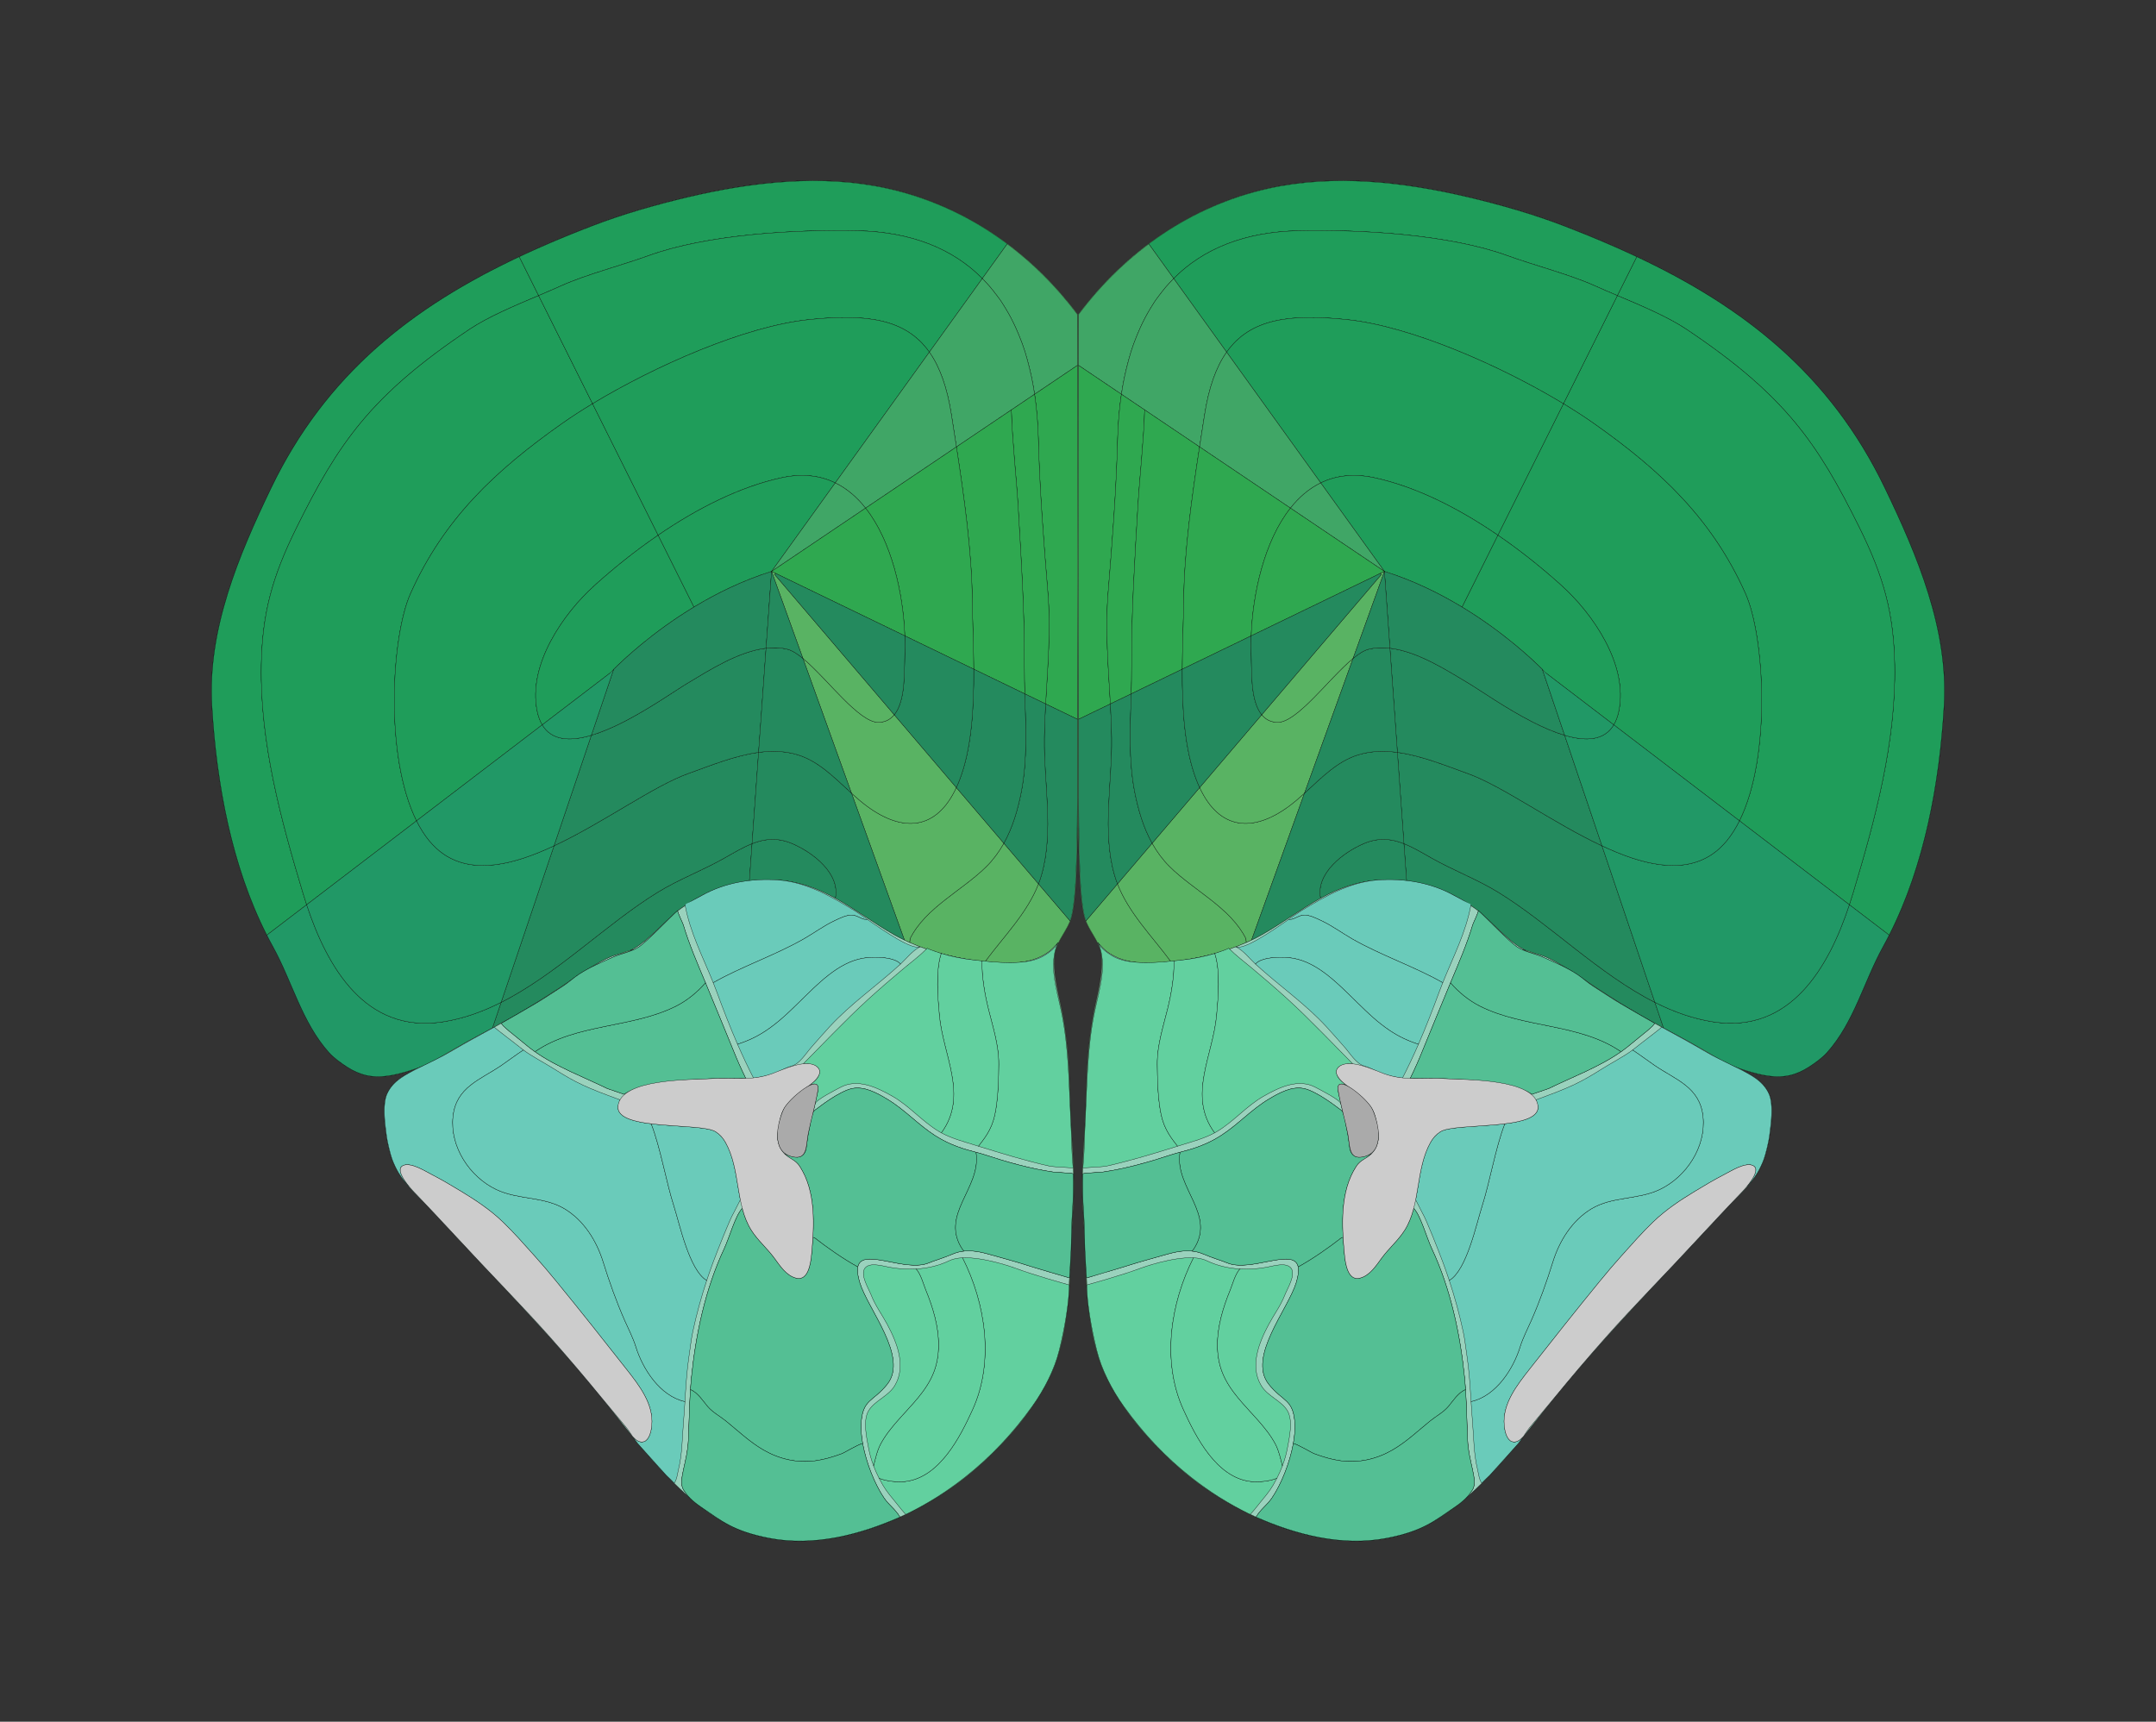 <?xml version="1.0" encoding="utf-8"?>
<!-- Generator: Adobe Illustrator 16.0.0, SVG Export Plug-In . SVG Version: 6.00 Build 0)  -->
<!DOCTYPE svg PUBLIC "-//W3C//DTD SVG 1.1//EN" "http://www.w3.org/Graphics/SVG/1.1/DTD/svg11.dtd">
<svg version="1.1" id="Layer_1" xmlns="http://www.w3.org/2000/svg" xmlns:xlink="http://www.w3.org/1999/xlink" x="0px" y="0px"
	 width="7232px" height="5776px" viewBox="0 0 7232 5776" enable-background="new 0 0 7232 5776" xml:space="preserve">
<rect x="0" y="0" width="7232" height="5776" fill="#333333" stroke="none"/>
<g>
	<g transform="scale(1.0)">
		<g id="_x31_80610839" transform=" scale(1.0, 1.0)">
			<path id="_x31_80610841" fill="#BFDAE3" stroke="#000000" d="M5164.391,3203.229c-18.379-5.353-39.387-14.812-58.871-16.855
				C5120.836,3192.822,5148.425,3198.685,5164.391,3203.229c35.479,10.106,65.87,30.146,97.081,49.615
				c46.702,29.131,87.049,58.921,133.738,88.078c134.045,83.732,220.546,127.026,258.378,147.662
				c43,23.438,76.997,47.494,121.177,68.625c17.698,8.469,31.354,18.185,50.132,24.063c14.74,4.608,34.71,19.037,48.051,25.829
				c29.651,15.086,57.251,44.013,65.267,75.651c6.558,25.853,6.12,52.837,3.604,79.204c-2.711,28.499-7.117,57.428-13.188,85.413
				c-23.397,107.637-82.178,145.79-151.565,220.96c-198.176,214.611-411.4,428.615-592.25,657.198
				c-102.229,129.199-216.85,278.149-357.258,367.073c-257.572,163.145-609.958,38.892-830.06-133.842
				c-119.545-93.802-262.553-251.456-310.225-399.797c-51.529-160.327-41.029-333.611-53.264-499.418
				c-9.391-127.428,7.516-249.678,10.129-376.74c1.844-90.166,6.678-176.356,22.01-265.423
				c11.295-65.547,39.977-155.571,27.898-221.382c-7.072-38.481-43.707-76.953-54.773-116.305
				c-22.402-79.714-21.625-304.059-21.117-635.48c0.35-228.143-1.527-456.293-0.652-684.435
				c0.488-127.816,0.176-615.637,0.813-705.351c157.756-210.483,377.555-364.743,637.768-422.428
				c219.357-48.621,453.567-21.625,669.943,29.593c108.584,25.703,218.635,57.23,322.849,97.413
				c466.065,179.697,849.068,411.498,1073.57,878.072c108.754,226.044,213.738,474.987,198.672,730.706
				c-16.088,273.075-71.152,566.863-204.74,808.313c-64.658,116.865-96.917,252.888-187.659,354.611
				c-16.714,18.734-40.492,35.549-61.505,49.108c-20.091,12.966-42.036,22.923-65.464,28.05
				c-54.563,11.935-114.548-6.099-166.25-23.279c-26.724-8.88-49.59-21.113-74.195-34.349c-16.191-8.71-31.349-19.179-47.54-28.024
				c-25.836-14.115-51.275-28.961-77.146-43.028c-51.545-28.023-103.414-55.531-154.088-85.129
				c-27.962-16.33-55.628-33.174-82.582-51.128c-21.217-14.135-45.782-28.971-64.639-42.224
				c-11.846-8.321-19.575-13.754-29.959-20.812c-19.076-12.955-41.858-27.626-61.987-38.833
				C5217.025,3226.397,5193.477,3211.697,5164.391,3203.229z"/>
			<path id="_x31_80610842" fill="#B0FFB8" stroke="#000000" d="M6321.167,1636.826
				c-224.5-466.576-607.494-698.379-1073.563-878.072c-104.216-40.183-214.26-71.708-322.846-97.413
				c-216.371-51.22-450.583-78.214-669.941-29.594c-260.217,57.685-480.008,211.948-637.773,422.428
				c-0.638,89.715-0.311,577.542-0.806,705.351c-0.881,228.145,1.005,456.286,0.66,684.432
				c-0.51,331.42-1.289,555.77,21.117,635.483c11.064,39.35,47.699,77.823,54.77,116.302
				c12.076,65.813-16.322,154.072-27.629,219.622c-15.33,89.067-20.441,177.022-22.275,267.186
				c-2.625,127.062-19.531,249.313-10.131,376.74c12.227,165.804,1.727,339.086,53.258,499.419
				c47.672,148.335,190.674,305.991,310.225,399.795c220.105,172.732,572.483,296.983,830.058,133.844
				c140.407-88.922,255.024-237.879,357.258-367.075c180.845-228.584,394.066-442.584,592.247-657.198
				c69.389-75.171,128.171-113.318,151.56-220.959c6.079-27.984,10.48-56.915,13.191-85.411c2.516-26.368,2.949-53.353-3.602-79.205
				c-8.022-31.639-35.611-60.563-65.271-75.651c-13.339-6.789-33.305-21.223-48.045-25.832c-11.542-3.613-21.154-8.68-30.957-14.011
				c13.307,6.527,26.848,12.438,41.56,17.328c51.699,17.18,111.686,35.217,166.246,23.278c23.429-5.123,45.372-15.08,65.466-28.046
				c21.012-13.562,44.789-30.376,61.508-49.111c90.737-101.72,122.994-237.744,187.652-354.609
				c133.594-241.451,188.66-535.235,204.75-808.314C6534.909,2111.809,6429.925,1862.874,6321.167,1636.826z M4572.65,3880.973
				c-49.804,10.663-44.048-37.903-51.531-76.428c-9.567-49.222-24.367-97.351-32.598-146.854
				c-10.333-62.147,99.669,29.119,115.489,64.55C4623.896,3766.774,4647.911,3864.86,4572.65,3880.973z"/>
			<path id="_x31_80610884" fill="#1F9D5A" stroke="#000000" d="M5657.883,1105.318c-62.857-42.199-152.501-79.835-232.622-113.732
				l64.938-130.27c356.525,167.665,647.802,392.476,832.209,775.769c108.803,226.089,213.805,474.976,198.703,730.694
				c-15.18,258.557-65.387,535.717-184.209,769.351l-133.515-101.91c4.396-13.365,8.545-26.646,12.528-39.76
				c73.807-245.399,144.246-505.237,139.645-763.839c-3.1-173.125-36.564-295.603-117.525-459.64
				C6096.053,1484.687,5987.218,1326.129,5657.883,1105.318z"/>
			<path id="_x31_80610883" fill="#1F9D5A" stroke="#000000" d="M5425.261,991.585c80.121,33.899,169.765,71.535,232.622,113.732
				c329.335,220.811,438.168,379.367,580.149,666.664c80.961,164.037,114.428,286.514,117.525,459.64
				c4.602,258.601-65.838,518.437-139.645,763.838c-3.981,13.114-8.131,26.393-12.526,39.76l-368.692-281.587
				c108.257-217.756,83.918-619.396,20.447-761.766c-112.19-251.625-285.558-413.727-508.251-570.806
				c-30.511-21.561-65.031-43.946-102.557-66.66L5425.261,991.585z"/>
			<path id="_x31_80610882" fill="#1F9D5A" stroke="#000000" d="M5834.696,2753.632l-421.609-321.968
				c7.488-12.62,13.303-27.992,17.105-46.615c31.748-154.411-87.378-326.051-191.909-420.339
				c-63.975-57.723-136.381-116.182-213.954-169.287l220.007-441.025c37.525,22.716,72.046,45.101,102.557,66.661
				c222.691,157.079,396.061,319.183,508.251,570.806C5918.616,2134.235,5942.953,2535.876,5834.696,2753.632z"/>
			<path id="_x31_80610881" fill="#1F9D5A" stroke="#000000" d="M5174.145,2246.234c-31.534-31.66-129.552-124.791-270.295-209.91
				l1.832-2.924l118.649-237.977c77.571,53.104,149.979,111.563,213.952,169.288c104.531,94.287,223.657,265.928,191.909,420.339
				c-3.803,18.623-9.617,33.994-17.105,46.614l-227.985-174.097C5185.104,2257.565,5181.338,2253.565,5174.145,2246.234z"/>
			<path id="_x31_80610888" fill="#1F9D5A" stroke="#000000" d="M4926.003,661.588c108.654,25.746,218.653,57.249,322.912,97.445
				c83.205,32.058,163.826,65.789,241.283,102.28l-64.938,130.27c-27.066-11.467-53.052-22.517-76.529-33.154
				c-81.631-36.903-206.827-69.544-290.948-100.267c-196.728-71.901-493.771-88.675-701.365-84.173
				c-181.305,3.949-320.432,60.571-419.488,160.438l-82.703-114.949l-0.92-1.166c118.277-88.72,253.967-153.266,402.822-186.282
				C4475.41,583.345,4709.696,610.344,4926.003,661.588z"/>
			<path id="_x31_80610887" fill="#1F9D5A" stroke="#000000" d="M5244.336,1354.397
				c-208.942-126.303-510.139-259.771-726.637-282.297c-191.037-19.823-323.895-2.948-403.061,109.319L3936.93,934.429
				c99.057-99.868,238.182-156.489,419.488-160.438c207.595-4.501,504.638,12.273,701.365,84.173
				c84.123,30.72,209.317,63.363,290.948,100.267c23.478,10.638,49.463,21.688,76.529,33.155L5244.336,1354.397z"/>
			<path id="_x31_80610886" fill="#1F9D5A" stroke="#000000" d="M4517.699,1072.101c216.498,22.527,517.696,155.994,726.639,282.297
				l-220.005,441.025c-129.399-88.646-273.039-162.405-415.425-193.008c-69.567-14.889-128.737-6.758-178.691,17.634
				l-315.576-438.629C4193.805,1069.151,4326.662,1052.277,4517.699,1072.101z"/>
			<path id="_x31_80610885" fill="#1F9D5A" stroke="#000000" d="M4608.904,1602.414c142.386,30.604,286.029,104.364,415.425,193.008
				l-118.649,237.977l-1.832,2.925c-75.553-45.678-163.453-88.996-259.929-119.274l-213.708-297.003
				C4480.168,1595.656,4539.338,1587.525,4608.904,1602.414z"/>
			<path id="_x31_80610892" fill="#40A666" stroke="#000000" d="M3854.227,819.479l82.703,114.95
				c-74.563,75.028-126.453,174.464-156.686,294.313c-7.535,29.983-13.82,61.3-18.678,93.865l-143.02-96.384l-0.666,0.003
				c0.092-79.973,0.211-144.416,0.408-171.795c67.521-90.123,146.416-169.832,235.02-236.121L3854.227,819.479z"/>
			<path id="_x31_80610891" fill="#40A666" stroke="#000000" d="M3839.553,1375.129c-37.758-25.427-17.898-12.053-54.127-36.449
				l-23.861-16.07c2.893-18.24,6.125-37.583,10.336-57.662c3.734-17.817,8.883-37.756,14.182-58.136
				c9.652-37.125,22.648-70.987,39.178-108.084c7.781-17.459,20.902-43.104,33.277-63.246c8.023-13.054,17.555-29.022,25.008-37.913
				c6.73-8.032,16.314-22.045,23.543-30.373c12.99-14.967,17.836-20.684,29.842-32.766l177.709,246.987
				c-35.211,49.821-59.783,118.405-74.209,210.925c-5.357,34.654-11.043,70.475-16.65,106.883L3839.553,1375.129z"/>
			<path id="_x31_80610890" fill="#40A666" stroke="#000000" d="M4114.639,1181.418l315.576,438.629
				c-39.447,19.195-73.113,48.478-101.592,84.597l-304.844-205.416c5.605-36.408,11.293-72.231,16.65-106.883
				C4054.855,1299.824,4079.428,1231.24,4114.639,1181.418z"/>
			<path id="_x31_80610889" fill="#40A666" stroke="#000000" d="M4430.213,1620.048l213.706,297.003l-315.292-212.408
				C4357.102,1668.526,4390.771,1639.241,4430.213,1620.048z"/>
			<path id="_x31_80610897" fill="#2FA850" stroke="#000000" d="M3618.545,1226.226l143.02,96.383
				c-7.084,47.68-11.324,97.855-12.643,150.534c-4.414,173.138-17.768,342.288-31.865,514.779
				c-10.271,125.569,0.66,249.092,7.5,373.627l-106.332,51.383c0.154-217.708-1.531-435.411-0.711-653.119
				c0.326-88.82,0.309-351.438,0.365-533.584L3618.545,1226.226z"/>
			<path id="_x31_80610896" fill="#2FA850" stroke="#000000" d="M3761.564,1322.609l77.988,52.52
				c-2.639,101.095-17.242,230.931-22.488,320.928c-10.254,174.487-22.48,365.422-21.219,539.886
				c0.229,30.469-0.463,61.105-1.404,91.828l-69.885,33.778c-6.842-124.533-17.773-248.057-7.502-373.625
				c14.102-172.493,27.453-341.642,31.867-514.78C3750.24,1420.467,3754.48,1370.289,3761.564,1322.609z"/>
			<path id="_x31_80610895" fill="#2FA850" stroke="#000000" d="M3839.553,1375.129l184.227,124.099
				c-25.795,167.504-51.313,349.953-53.08,510.981c-0.779,70.289-4.543,151.521-4.961,234.747l-171.297,82.814
				c0.941-30.723,1.633-61.358,1.404-91.828c-1.262-174.464,10.965-365.398,21.221-539.886
				C3822.311,1606.06,3836.914,1476.224,3839.553,1375.129z"/>
			<path id="_x31_80610894" fill="#2FA850" stroke="#000000" d="M4023.779,1499.228l304.846,205.416
				c-88.1,111.533-126.482,287.578-131.713,428.496l-231.176,111.816c0.418-83.226,4.182-164.458,4.961-234.747
				C3972.467,1849.179,3997.982,1666.732,4023.779,1499.228z"/>
			<path id="_x31_80610893" fill="#2FA850" stroke="#000000" d="M4643.919,1917.051l-13.429,6.453l-433.576,209.634
				c5.23-140.918,43.613-316.962,131.711-428.495L4643.919,1917.051z"/>
			<path id="_x31_80610868" fill="#59B363" stroke="#000000" d="M3748.541,2965.12c37.76,97.594,115.627,175.238,177.23,258.342
				l0.34,3.003c-1.754,0.17-3.422,0.341-5.172,0.511c-69.773,6.733-177.361,14.96-237.369-64.224l-1.252,0.751
				c-12.32-24.517-30.313-49.105-39.799-74.048L3748.541,2965.12z"/>
			<path id="_x31_80610867" fill="#59B363" stroke="#000000" d="M4179.559,3149.251l0.861,12.854
				c-75.98,33.458-165.008,55.337-254.309,64.362l-0.34-3.002c-61.604-83.105-139.473-160.752-177.23-258.344l116.182-136.213
				c15.748,28.1,34.832,54.359,58.252,77.768C4003.855,2987.32,4127.346,3044.258,4179.559,3149.251z"/>
			<path id="_x31_80610866" fill="#59B363" stroke="#000000" d="M4198.35,3153.387l0.168,0.417
				c-5.922,2.852-11.926,5.616-18.098,8.301l-0.861-12.854c-52.213-104.993-175.703-161.931-256.586-242.576
				c-23.42-23.411-42.506-49.668-58.254-77.767l159.404-186.887c65.811,141.865,178.107,153.079,301.221,61.343
				c17.252-12.889,33.922-27.448,50.502-42.505L4198.35,3153.387z"/>
			<path id="_x31_80610865" fill="#59B363" stroke="#000000" d="M4538.816,2208.676l-162.971,452.181
				c-16.578,15.057-33.248,29.617-50.502,42.505c-123.111,91.737-235.41,80.524-301.223-61.343l208.209-244.248
				c11.967,14.585,28.178,24.153,50.221,25.528C4348.674,2427.509,4456.81,2276.287,4538.816,2208.676z"/>
			<path id="_x31_80610864" fill="#59B363" stroke="#000000" d="M4632.756,1928.174l-2.264-4.669l13.429-6.453l-105.104,291.625
				c-82.009,67.612-190.143,218.833-256.266,214.625c-22.041-1.376-38.254-10.941-50.221-25.528L4632.756,1928.174z"/>
			<path id="_x31_80610876" fill="#248A5E" stroke="#000000" d="M5119.666,3188.959c-55.64-22.179-120.747-105.025-173.746-142.566
				c-65.621-46.367-136.896-80.536-227.737-91.122l0.084-0.5l-8.928-124.447c30.659,12.044,60.829,30.097,92.92,48.314
				c72.121,40.928,152.569,71.069,222.859,114.258c172.924,106.091,337.539,274.553,525.966,369.759l29.053,85.925
				c-24.485-13.31-48.972-26.701-73.206-40.427c-3.342-1.913-6.684-3.826-9.944-5.74c-19.139-11.147-39.781-23.379-61.929-36.939
				c-1.083-0.667-2.256-1.331-3.427-2.08c-10.696-6.742-21.229-13.48-31.678-20.475c-21.23-14.146-45.804-28.958-64.611-42.195
				c-11.869-8.324-19.56-13.734-30.008-20.81c-19.059-12.985-41.793-27.634-61.934-38.862c-3.256-1.832-6.519-3.662-9.778-5.49
				c-0.166-0.085-0.333-0.167-0.415-0.25c-21.813-13.146-44.125-25.039-68.849-32.086c-1.004-0.332-2.005-0.58-3.092-0.912
				C5148.15,3198.252,5133.78,3192.438,5119.666,3188.959z"/>
			<path id="_x31_80610875" fill="#248A5E" stroke="#000000" d="M4922.486,2594.662c116.449,41.342,285.399,165.22,451.169,242.858
				l177.427,525.134c-188.427-95.208-353.042-263.67-525.966-369.759c-70.29-43.188-150.738-73.33-222.859-114.258
				c-32.093-18.218-62.261-36.271-92.92-48.314l-21.894-306.233C4768.021,2534.867,4849.06,2568.514,4922.486,2594.662z"/>
			<path id="_x31_80610874" fill="#248A5E" stroke="#000000" d="M5373.659,2837.52c-165.771-77.638-334.722-201.516-451.171-242.856
				c-73.425-26.149-154.465-59.796-235.041-70.573l-25.067-349.466c92.848,10.751,190.474,73.75,262.682,116.848
				c39.449,23.545,125.299,84.397,215.544,130.466c36.183,18.46,73.026,34.497,107.774,44.778L5373.659,2837.52z"/>
			<path id="_x31_80610873" fill="#248A5E" stroke="#000000" d="M4903.85,2036.325c140.745,85.118,238.761,178.249,270.295,209.909
				l-0.25,0.167l74.478,220.313c-34.748-10.282-71.592-26.318-107.773-44.78c-90.246-46.068-176.095-106.919-215.543-130.465
				c-72.21-43.098-169.835-106.097-262.682-116.847l-18.459-257.573C4740.395,1947.329,4828.297,1990.646,4903.85,2036.325z"/>
			<path id="_x31_80610902" fill="#248A5E" stroke="#000000" d="M3748.541,2965.12l-106.018,124.339
				c-1.26-3.253-2.352-6.505-3.277-9.759c-22.361-79.677-21.557-304.062-21.041-635.464c-0.023-10.435,0.041-20.87,0.021-31.303
				l106.332-51.384c2.076,37.894,3.738,75.958,4.314,114.188c2.219,149.836-32.52,313.269,9.596,459.688
				C3741.406,2945.516,3744.766,2955.443,3748.541,2965.12z"/>
			<path id="_x31_80610901" fill="#248A5E" stroke="#000000" d="M3864.723,2828.907l-116.182,136.213
				c-3.777-9.677-7.137-19.604-10.076-29.698c-42.111-146.419-7.377-309.852-9.596-459.687
				c-0.574-38.231-2.236-76.293-4.313-114.189l69.883-33.778c-3.121,109.861-9.246,220.896,11.67,328.54
				C3817.918,2716.557,3835.316,2776.124,3864.723,2828.907z"/>
			<path id="_x31_80610900" fill="#248A5E" stroke="#000000" d="M4024.121,2642.021l-159.4,186.888
				c-29.406-52.784-46.805-112.351-58.611-172.599c-20.918-107.642-14.791-218.679-11.67-328.54l171.299-82.814
				c-0.66,131.06,6.955,267.029,47.904,372.46C4016.998,2626.008,4020.436,2634.266,4024.121,2642.021z"/>
			<path id="_x31_80610899" fill="#248A5E" stroke="#000000" d="M4232.33,2397.772l-208.207,244.248
				c-3.686-7.755-7.125-16.013-10.48-24.604c-40.947-105.434-48.563-241.401-47.904-372.46l231.174-111.816
				c-0.871,24.127-0.742,47.249,0.221,68.867C4199.23,2250.002,4193.504,2350.434,4232.33,2397.772z"/>
			<path id="_x31_80610898" fill="#248A5E" stroke="#000000" d="M4630.491,1923.507l2.263,4.668l-400.424,469.599
				c-38.824-47.339-33.098-147.772-35.197-195.766c-0.961-21.618-1.09-44.739-0.221-68.867L4630.491,1923.507z"/>
			<path id="_x31_80610872" fill="#248A5E" stroke="#000000" d="M4709.337,2830.323l8.928,124.445l-0.084,0.501
				c-26.889-3.203-55.519-4.315-86.154-3.085c-76.793,3.153-141.851,28.247-202.308,61.42
				c-17.115-84.445,77.412-154.667,144.136-183.264C4624.316,2808.703,4667.315,2813.793,4709.337,2830.323z"/>
			<path id="_x31_80610871" fill="#248A5E" stroke="#000000" d="M4687.445,2524.09l21.892,306.233
				c-42.021-16.53-85.022-21.617-135.482,0.018c-66.724,28.597-161.249,98.821-144.136,183.266
				c-68.459,37.615-131.055,85.406-198.01,123.018c-10.676,5.95-21.766,11.732-33.191,17.18l-0.168-0.417l177.496-492.529
				c55.414-50.445,109.478-107.15,180.223-128.662C4598.864,2519.174,4643.107,2518.167,4687.445,2524.09z"/>
			<path id="_x31_80610870" fill="#248A5E" stroke="#000000" d="M4662.378,2174.623l25.067,349.467
				c-44.338-5.923-88.581-4.916-131.377,8.106c-70.743,21.51-124.809,78.215-180.223,128.661l162.971-452.181
				c19.001-15.732,36.677-26.953,52.026-30.657C4613.956,2172.382,4637.996,2171.666,4662.378,2174.623z"/>
			<path id="_x31_80610869" fill="#248A5E" stroke="#000000" d="M4643.919,1917.051l18.459,257.572
				c-24.382-2.957-48.42-2.241-71.533,3.397c-15.352,3.702-33.027,14.924-52.026,30.656L4643.919,1917.051z"/>
			<path id="_x31_80610880" fill="#219866" stroke="#000000" d="M6203.387,3035.219l133.513,101.911
				c-6.568,13.116-13.471,26.07-20.541,38.938c-64.627,116.913-96.914,252.96-187.622,354.648
				c-16.74,18.733-40.495,35.557-61.507,49.121c-20.09,12.98-42.024,22.871-65.473,28.014
				c-54.57,11.96-114.539-6.121-166.249-23.295c-2.087-0.665-4.176-1.412-6.18-2.16c-1.253-0.414-2.507-0.913-3.677-1.327
				c-8.771-3.235-17.125-6.894-25.396-10.803c-0.084,0-0.168-0.083-0.25-0.167c-8.271-4.157-16.463-8.733-25.234-12.89
				c-1.505-0.664-2.926-1.413-4.347-2.077c-0.249-0.166-0.5-0.248-0.752-0.418c-2.759-1.494-5.517-2.992-8.355-4.49
				c-16.214-8.732-31.342-19.137-47.554-28.037c-14.877-8.149-29.668-16.469-44.459-24.787c-2.59-1.497-5.183-2.994-7.772-4.409
				c-8.273-4.658-16.546-9.315-24.904-13.808c-18.802-10.232-37.687-20.379-56.49-30.607l-29.053-85.924
				c62.419,31.516,127.41,55.008,196.216,65.558C6006.402,3467.767,6134.181,3244.631,6203.387,3035.219z"/>
			<path id="_x31_80610879" fill="#219866" stroke="#000000" d="M5551.083,3362.654l-177.426-525.134
				c134.938,63.342,267.729,96.135,368.438,28.988c38.011-25.369,68.574-64.579,92.598-112.876l368.692,281.586
				c-69.208,209.412-196.984,432.548-456.089,392.993C5678.494,3417.662,5613.501,3394.17,5551.083,3362.654z"/>
			<path id="_x31_80610878" fill="#219866" stroke="#000000" d="M5248.376,2466.716c70.578,20.979,132.846,18.519,164.711-35.053
				l421.609,321.968c-24.027,48.298-54.587,87.508-92.598,112.877c-100.709,67.146-233.501,34.354-368.438-28.989L5248.376,2466.716
				z"/>
			<path id="_x31_80610877" fill="#219866" stroke="#000000" d="M5185.104,2257.565l227.983,174.097
				c-31.863,53.571-94.133,56.032-164.711,35.054l-74.478-220.314l0.248-0.168
				C5181.338,2253.565,5185.104,2257.565,5185.104,2257.565z"/>
			<path id="_x31_80610843" fill="#9AD2BD" stroke="#000000" d="M5938.216,3682.753c-8.016-31.637-35.613-60.563-65.267-75.651
				c-13.341-6.79-33.313-21.219-48.051-25.829c-11.547-3.613-21.158-8.684-30.966-14.017c-7.794-3.825-15.509-7.859-23.332-12.036
				c-0.061-0.027-0.116-0.055-0.179-0.085c-0.156-0.106-0.313-0.182-0.473-0.263c-35.901-17.633-65.345-37.167-99.127-56.616
				c-0.505-0.284-1.015-0.571-1.521-0.855c-2.59-1.497-5.183-2.994-7.772-4.409c-1.052-0.592-2.103-1.183-3.154-1.775
				c-1.585-0.88-3.181-1.758-4.789-2.634c-25.788-14.064-74.19-38.662-144.839-79.411c-0.604-0.342-1.211-0.679-1.815-1.021
				c-3.343-1.913-6.687-3.826-9.945-5.74c-0.577-0.334-1.166-0.681-1.745-1.017c-4.24-2.438-8.484-4.872-12.708-7.338
				c-15.965-9.326-31.831-18.826-47.526-28.598c-12.768-7.769-26.029-15.937-39.797-24.536
				c-46.689-29.156-87.036-58.95-133.74-88.078c-9.166-5.72-18.267-11.482-27.443-17.032
				c-22.307-12.608-43.278-24.676-68.285-32.165c-0.465-0.14-0.924-0.285-1.388-0.418c-0.189-0.061-0.377-0.111-0.565-0.168
				c-16.043-4.52-43.143-10.316-58.269-16.687c4.636,0.485,9.36,1.402,14.111,2.573c-55.633-22.197-120.724-105.02-173.715-142.556
				c-65.62-46.368-136.894-80.537-227.735-91.121c-26.889-3.204-55.521-4.316-86.155-3.087
				c-76.794,3.153-141.852,28.246-202.307,61.421c-68.459,37.616-131.057,85.406-198.01,123.018
				c-10.678,5.949-21.768,11.731-33.193,17.179c-5.92,2.853-11.924,5.616-18.098,8.302c-75.98,33.457-165.008,55.336-254.309,64.361
				c-1.752,0.171-3.422,0.342-5.172,0.512c-69.773,6.733-177.359,14.96-237.369-64.225l-1.25,0.753
				c-0.111-0.215-0.238-0.439-0.377-0.663c5.6,11.064,10.07,22.109,12.1,33.155c12.082,65.812-16.6,155.836-27.896,221.382
				c-15.33,89.066-20.162,175.261-22.008,265.425c-2.617,127.061-19.521,249.311-10.129,376.74
				c12.234,165.807,1.734,339.091,53.262,499.42c47.674,148.335,190.68,305.989,310.225,399.795
				c220.105,172.731,572.485,296.986,830.061,133.842c140.411-88.922,255.03-237.877,357.259-367.073
				c180.85-228.585,394.072-442.589,592.248-657.198c69.388-75.17,128.168-113.323,151.565-220.96
				c6.073-27.985,10.478-56.914,13.19-85.413C5944.336,3735.592,5944.772,3708.607,5938.216,3682.753z M4572.65,3880.973
				c-49.804,10.663-44.048-37.903-51.531-76.428c-9.567-49.222-24.367-97.351-32.598-146.854
				c-10.333-62.147,99.669,29.119,115.489,64.55C4623.896,3766.774,4647.911,3864.86,4572.65,3880.973z"/>
			<path id="_x31_80610844" fill="#54BF94" stroke="#000000" d="M3790.092,4243.56c15.162-5.224,95.742-28.094,111.234-32.217
				c30.756-8.195,83.426-26.604,134.951-4.444c32.018,13.774,58.469,20.758,80.047,29.755
				c93.686,39.085,278.982-88.79,231.773,66.319c-27.16,89.297-163.988,249.41-92.527,340.352
				c47.346,60.255,83.748,48.737,87.91,133.39c3.604,73.287-33.029,183.715-76.719,248.497
				c-16.143,23.924-38.371,38.094-53.494,64.157c130.738,57.644,286.461,100.582,439.654,70.549
				c120.202-23.573,158.648-57.635,226.942-103.965c32.146-21.813,46.812-38.667,58.82-57.117
				c20.646-31.701-12.544-90.071-15.951-170.653c-2.99-70.844-3.583-142.622-9.831-204.938
				c-14.688-146.571-47.112-299.854-110.076-433.863c-17.879-38.048-37.763-112.512-60.794-135.445l-7.241,24.146
				c-5.876,17.08-13.265,33.498-23.005,48.926c-21.313,33.771-52.618,60.237-76.34,92.284
				c-19.418,26.246-40.303,60.087-74.211,68.541c-41.239,10.289-48.892-52.874-51.521-80.847
				c-8.99-96.117-15.241-209.279,39.655-293.924c14.874-22.924,30.086-21.094,51.704-42.799c-9.297,3.832-18.752,8.657-36.061,11.42
				c-21.409,3.418-35.056-10.446-37.622-30.529c-3.086-24.173-6.097-46.387-11.347-70.225c-2.72-12.312-3.995-24.609-7.836-36.642
				c-1.583-4.972-2.947-11.449-5.691-15.876c-2.455-3.962-9.272-7.664-13.129-10.649c-0.113-0.098-70.886-56.048-114.302-65.682
				c-41.477-9.193-83.639,14.042-119.326,35.435c-58.332,34.976-102.416,84.724-159.064,121.357
				c-68.809,44.509-129.195,52.372-165.424,64.33c-75.256,24.845-155.043,47.641-233.605,58.896
				c-2.979,0.421-63.068,3.582-65.326,5.58c-0.063,1.781-0.121,3.56-0.186,5.343c-0.711,37.036-0.016,84.468,2.451,117.899
				c1.949,26.468,2.635,53.109,3.23,79.732c1.479,31.833,2.533,63.841,3.74,95.886c1.543,25.478,3.213,50.443,3.213,50.443
				S3771.822,4249.846,3790.092,4243.56z"/>
			<path id="_x31_80610845" fill="#54BF94" stroke="#000000" d="M5549.136,3432.438c-36.861-20.903-73.515-42.16-110.104-63.532
				c-31.864-18.609-62.462-39.808-93.849-59.574c-19.829-12.491-36.194-28.421-55.852-41.246
				c-34.83-22.729-73.996-39.129-111.949-56.263c-27.602-12.461-60.329-17.629-86.271-33.562
				c-28.362-17.425-107.99-102.589-132.447-123.487c2.634,2.255-16.906,42.066-18.496,47.401
				c-19.873,66.619-47.729,130.677-74.588,194.818c-4.543,10.846-9.057,21.696-13.503,32.563
				c-26.045,63.729-52.794,127.178-78.534,191.031c-15.109,37.451-25.475,60.946-43.128,97.236l117.81,0.914
				c49.325,3.457,222.089,5.974,290.329,52.302l56.102-19.194c79.597-38.941,169.047-71.849,242.919-123.695
				c11.931-8.373,23.471-17.221,34.481-26.687C5494.9,3481.815,5556.021,3436.347,5549.136,3432.438z"/>
			<path id="_x31_80610847" fill="#54BF94" stroke="#000000" d="M4865.581,3296.993c-4.543,10.846-9.057,21.696-13.503,32.563
				c-26.045,63.729-52.794,127.178-78.534,191.031c-15.109,37.452-25.475,60.946-43.128,97.236l117.81,0.914
				c49.325,3.457,222.089,5.974,290.329,52.303l56.102-19.195c79.597-38.939,169.047-71.848,242.919-123.693
				c-138.89-95.686-325.109-78.244-473.492-153.012C4927.523,3356.716,4892.759,3328.383,4865.581,3296.993z"/>
			<path id="_x31_80610848" fill="#54BF94" stroke="#000000" d="M4505.331,4151.416c-4.806-81.985-0.566-169.586,44.034-238.358
				c14.874-22.924,30.086-21.094,51.702-42.8c-9.295,3.834-18.75,8.658-36.059,11.422c-21.409,3.418-35.056-10.446-37.622-30.529
				c-3.087-24.174-6.097-46.388-11.347-70.226c-2.72-12.312-3.995-24.61-7.836-36.642c-1.583-4.969-2.947-11.449-5.692-15.877
				c-2.454-3.959-9.271-7.664-13.128-10.648c-0.113-0.097-70.886-56.048-114.302-65.682c-41.477-9.193-83.639,14.041-119.326,35.436
				c-58.332,34.975-102.418,84.723-159.064,121.356c-54.324,35.139-103.398,47.438-139.48,56.942l0.473,1.77
				c-17.721,119.182,124.84,208.262,44.477,325.469l-4.379,4.04c12.662,1.26,25.615,4.266,38.496,9.806
				c32.018,13.772,58.471,20.754,80.049,29.755c79.252,33.059,224.055-53.349,238.223,13.127l1.803-0.386
				c49.021-27.252,99.826-62.948,144.498-97.677L4505.331,4151.416z"/>
			<path id="_x31_80610846" fill="#54BF94" stroke="#000000" d="M4916.026,4661.685c-25.715,11.616-39.589,35.211-57.247,56.391
				c-16.889,20.258-41.476,32.663-62.428,49.756c-40.958,33.42-79.487,70.09-125.51,96.702
				c-53.296,30.813-113.356,44.369-174.574,35.93c-29.785-4.108-59.154-12.851-87.258-23.368
				c-12.512-4.68-52.438-30.366-70.793-34.374h0.006c4.258-23.625,6.23-46.178,5.254-66.007
				c-4.162-84.652-40.564-73.133-87.91-133.39c-71.457-90.943,65.369-251.055,92.529-340.352c7.273-23.901,9.029-41.082,6.449-53.19
				l1.805-0.386c49.021-27.252,99.824-62.948,144.498-97.675l4.483-0.306c1.107,18.922,2.698,37.543,4.383,55.564
				c2.628,27.973,10.282,91.135,51.519,80.847c33.908-8.454,54.794-42.295,74.212-68.541c23.72-32.044,55.025-58.515,76.34-92.282
				c9.738-15.43,17.129-31.85,23.005-48.928l7.24-24.146c23.032,22.935,42.915,97.396,60.793,135.449
				c62.966,134.008,95.393,287.289,110.077,433.86c1.25,12.459,2.272,25.303,3.135,38.44"/>
			<path id="_x31_80610849" fill="#54BF94" stroke="#000000" d="M4922.729,4828.179c-2.393-56.68-3.255-113.942-6.703-166.494
				c-25.717,11.614-39.591,35.209-57.248,56.389c-16.89,20.258-41.474,32.663-62.427,49.756
				c-40.958,33.42-79.489,70.09-125.51,96.702c-53.298,30.813-113.356,44.369-174.575,35.93
				c-29.784-4.106-59.155-12.851-87.257-23.368c-12.514-4.68-52.441-30.364-70.793-34.374
				c-11.48,63.701-39.59,135.238-71.461,182.488c-16.141,23.926-38.369,38.096-53.492,64.161
				c130.738,57.642,286.461,100.58,439.654,70.547c120.204-23.571,158.648-57.634,226.942-103.965
				c32.146-21.812,46.812-38.665,58.82-57.117C4959.329,4967.134,4926.137,4908.764,4922.729,4828.179z"/>
			<path id="_x31_80610850" fill="#54BF94" stroke="#000000" d="M5549.136,3432.438c-36.861-20.903-73.515-42.16-110.104-63.532
				c-31.864-18.609-62.462-39.808-93.849-59.574c-19.829-12.491-36.194-28.421-55.852-41.246
				c-34.83-22.729-73.996-39.129-111.949-56.263c-27.602-12.461-60.329-17.629-86.271-33.562
				c-28.362-17.425-107.99-102.589-132.447-123.487c2.634,2.255-16.906,42.066-18.496,47.401
				c-19.873,66.619-47.729,130.677-74.588,194.818c27.178,31.39,61.942,59.721,98.502,78.145
				c148.381,74.767,334.601,57.325,473.492,153.011c11.931-8.373,23.469-17.222,34.479-26.688
				C5494.9,3481.815,5556.021,3436.347,5549.136,3432.438z"/>
			<path id="_x31_80610851" fill="#54BF94" stroke="#000000" d="M3957.682,3867.584c-17.721,119.182,124.84,208.262,44.475,325.47
				l-4.377,4.039c-37.992-3.788-73.387,8.103-96.455,14.25c-15.492,4.123-96.07,26.993-111.232,32.217
				c-18.271,6.286-145.305,43.421-145.305,43.421s-4.666-69.674-5.598-95.012c-1.6-43.576-1.387-87.549-4.588-131.047
				c-2.586-35.024-3.229-85.429-2.34-123.132c0.053-1.991,62.363-5.262,65.396-5.694c78.563-11.253,158.352-34.051,233.605-58.896
				c7.627-2.517,16.324-4.852,25.947-7.386L3957.682,3867.584z"/>
			<path id="_x31_80610863" fill="#62D09F" stroke="#000000" d="M3881.934,3570.481c-0.545-64.209,19.834-125.327,34.99-186.966
				c12.035-48.941,22.273-107.736,21.029-159.955c-41.635,4.382-83.453,7.585-125.307,4.751
				c-26.107-1.757-52.414-6.168-75.861-18.299c-17.322-8.965-45.07-28.661-53.188-47.266
				c32.385,74.235,3.549,157.395-11.947,231.974c-24.715,118.994-25.084,239.634-31.018,360.054
				c-1.602,32.474-3.037,62.664-3.68,93.27c-0.477,22.841-4.51,70.063-4.51,70.063s70.203-4.001,76.537-5.408
				c81.58-18.101,161.512-42.769,241.254-67.491c-30.766-38.207-49.957-67.99-58.729-123.713
				C3883.652,3671.62,3882.361,3620.879,3881.934,3570.481z"/>
			<path id="_x31_80610862" fill="#62D09F" stroke="#000000" d="M4081.115,3405.124c4.928-55.941,13.375-147.385-6.322-206.615
				c-35.033,10.943-70.895,17.715-107.488,21.826c-9.773,1.098-19.555,2.194-29.354,3.225
				c1.246,52.219-8.992,111.014-21.029,159.954c-15.154,61.639-35.535,122.757-34.99,186.968
				c0.428,50.396,1.719,101.138,9.57,151.012c8.771,55.723,27.963,85.505,58.729,123.714c4.223-1.31,8.439-2.617,12.662-3.926
				c37.277-11.553,76.973-22.099,111.566-40.91C3982.822,3675.778,4069.115,3541.373,4081.115,3405.124z"/>
			<path id="_x31_80610861" fill="#62D09F" stroke="#000000" d="M4484.114,3603.766c-6.16-23.104,14.131-35.302,53.102-35.371
				c-48.959-48.767-142.394-147.823-218.263-216.735c-39.113-35.511-79.039-70.132-119.662-103.902
				c-27.682-23.022-52.67-41.545-78.1-67.092c1.807,1.813-23.904,10.211-27.055,11.353c-6.418,2.318-12.867,4.47-19.344,6.491
				c19.697,59.23,11.248,150.677,6.322,206.615c-12.002,136.249-98.293,270.652-6.654,395.247c2.373-1.29,4.727-2.619,7.051-3.992
				c57.088-33.704,99.783-86.412,157.623-119.114c51.947-29.37,116.473-60.704,174.607-29.027
				c10.406,5.668,83.949,42.33,84.009,55.284c-0.07-14.231-18.266-55.445-5.168-64.666c6.014-4.236,15.152-2.769,24.586,1.704
				C4500.881,3629.422,4488.115,3618.753,4484.114,3603.766z"/>
			<path id="_x31_80610860" fill="#62D09F" stroke="#000000" d="M4195.221,4970.062c-114.723-13.467-183.914-149.15-225.971-241.993
				c-72.672-160.421-43.426-355.008,34.203-508.479c-71.691-3.276-171.465,32.724-175.266,34.159
				c-63.484,23.951-166.174,52.255-182.65,56.886c0.168,85.564,29.713,204.396,33.291,219.054
				c15.969,65.378,51.5,133.703,90.631,188.163c64.764,90.117,139.027,169.966,226.381,238.506
				c61.469,48.225,123.203,87.631,196.939,123.778c2.508,1.234,30.137-34.396,32.176-36.892
				c16.051-19.712,33.18-39.489,46.012-61.542c4.32-7.431,8.445-14.979,12.354-22.634
				C4258.068,4970.03,4218.164,4972.752,4195.221,4970.062z"/>
			<path id="_x31_80610859" fill="#62D09F" stroke="#000000" d="M4219.363,4764.032c-43.34-49.335-93.643-96.05-118.596-158.222
				c-23.83-59.362-19.947-126.067-4.639-187.158c7.764-30.979,18.34-61.137,30.506-90.653c7.303-17.729,17.125-55.013,32.689-70.979
				c-38.83-2.218-77.139-10.987-112.332-28.026c-12.016-5.821-27.033-8.653-43.541-9.405
				c-77.631,153.472-106.873,348.059-34.203,508.48c42.057,92.843,111.25,228.526,225.973,241.993
				c22.941,2.692,62.848-0.031,88.098-10.994c6.904-13.522,13.104-27.392,18.465-41.582c-6.625-24.968-11.244-49.735-23.924-73.569
				C4262.303,4814.662,4241.141,4788.82,4219.363,4764.032z"/>
			<path id="_x31_80610858" fill="#62D09F" stroke="#000000" d="M4309.535,4345.147c8.762-22.687,38.369-68.568,21.088-90.919
				c-16.385-21.177-60.695-6.728-83.014-2.771c-28.969,5.146-58.779,7.243-88.285,5.563c-15.563,15.969-25.385,53.252-32.689,70.979
				c-12.164,29.517-22.742,59.675-30.506,90.653c-15.309,61.091-19.189,127.796,4.639,187.16
				c24.953,62.17,75.256,108.883,118.596,158.22c21.777,24.788,42.939,50.632,58.498,79.882
				c12.678,23.836,17.299,48.602,23.922,73.569c7.213-19.08,12.906-38.74,16.646-58.94c6.607-35.741,19.725-91.994,0.244-125.492
				c-19.697-33.891-65.957-48.231-87.879-84.446c-39.611-65.438-7.43-145.016,25.346-206.084
				C4273.482,4410.2,4296.275,4379.484,4309.535,4345.147z"/>
			<path id="_x31_80610854" fill="#6ACBBA" stroke="#000000" d="M5933.708,3669.598c-19.477-43.254-61.1-64.594-108.802-88.328
				c-37.602-18.707-72.684-34.752-108.032-55.642c-47.483-28.054-95.114-53.154-143.104-79.893
				c-6.316,7.247-65.598,51.137-93.336,73.607c-1.313,1.064-2.71,2.149-4.158,3.245c21.297,13.885,56.686,40.028,73.807,51.727
				c71.009,48.513,151.999,72.457,162.41,171.831c10.567,100.982-56.052,202.23-145.77,244.64
				c-72.927,34.463-158.926,22.437-228.808,64.527c-64.358,38.768-106.973,106.807-128.876,177.185
				c-20.848,66.974-44.334,133.157-72.616,197.358c-13.007,29.545-27.985,57.98-37.377,88.289
				c-22.827,73.695-80.444,165.122-164.596,183.806c1.398,22.253,2.833,44.458,4.703,66.544
				c4.565,54.077,3.909,107.523,16.885,160.691c3.497,14.35,5.309,35.052,14.597,46.925c-1.161-1.496,19.006-19.853,25.904-26.315
				c30.881-34.371,95.566-106.077,96.188-106.819c6.046-7.291,11.507-15.246,16.87-23.324
				c-9.955,11.008-23.264,21.457-38.079,16.422c-15.658-5.31-22.883-31.27-24.683-45.016c-0.405-3.136-0.775-6.326-1.064-9.561
				c-6.474-71.807,42.955-134.606,84.696-187.787c77.916-99.284,156.359-198.206,236.278-295.899
				c23.451-28.663,47.335-56.996,72.168-84.481c34.685-38.393,68.446-77.518,105.784-113.391
				c43.083-41.395,89.956-72.474,140.805-103.379c32.584-19.811,65.327-39.255,99.268-56.7
				c20.927-10.749,68.944-41.335,94.464-30.009c11.851,5.266,11.742,14.33,9.029,23.179c-5.386,17.567-17.871,35.543-25.698,43.713
				c-12.581,13.134,28.985-19.411,54.495-88.711c4.734-12.861,15.904-58.251,17.928-73.866
				C5941.923,3760.729,5948.839,3703.198,5933.708,3669.598z"/>
			<path id="_x31_80610857" fill="#6ACBBA" stroke="#000000" d="M4876.862,3003.718c-76.641-42.993-167.268-57.604-254.225-51.529
				c-95.014,6.635-179.235,55.625-258.759,103.977c-7.404,4.505-22.617,15.276-41.805,28.646
				c17.746,1.921,30.721-12.651,49.354-14.57c19.613-2.021,42.891,10.103,60.031,18.074c36.977,17.202,69.384,41.611,104.616,61.728
				c97.517,55.681,206.679,91.811,303.467,146.682c34.808-86.656,78.287-169.18,94.785-262.512
				C4934.328,3034.215,4891.095,3011.703,4876.862,3003.718z"/>
			<path id="_x31_80610853" fill="#6ACBBA" stroke="#000000" d="M5099.046,4518.141c9.393-30.305,24.371-58.74,37.378-88.287
				c28.284-64.201,51.769-130.387,72.617-197.36c21.902-70.374,64.516-138.415,128.875-177.185
				c69.884-42.091,155.879-30.064,228.808-64.527c89.721-42.409,156.337-143.657,145.77-244.64
				c-10.411-99.374-91.401-123.318-162.408-171.831c-17.123-11.696-52.512-37.84-73.809-51.726
				c-26.354,19.974-74.11,45.253-100.054,61.654c-77.892,49.24-109.309,63.479-224.008,105.445l6.814,22.592
				c2.42,35.298-48.579,49.975-111.466,57.757c-31.424,81.088-50.045,194.682-76.678,277.801
				c-18.6,58.055-51.064,213.368-109.561,247.694c18.646,56.506,34.603,114.837,46.731,171.934
				c5.464,25.719,8.254,52.318,12.214,78.355c7.861,51.69,10.914,104.036,14.183,156.127
				C5018.604,4683.263,5076.216,4591.838,5099.046,4518.141z"/>
			<path id="_x31_80610856" fill="#6ACBBA" stroke="#000000" d="M4431.459,3088.317c-17.141-7.973-40.416-20.096-60.029-18.075
				c-18.633,1.921-31.607,16.492-49.355,14.572c-57.709,40.204-151.387,103.898-176.893,91.255
				c26.15,12.967,44.664,38.195,65.982,58.02c23.52-26.475,98.217-24.45,126.377-19.4c42.32,7.593,79.846,29.261,113.521,55.404
				c74.192,57.6,131.745,134.227,210.189,186.785c31.407,21.045,61.65,35.12,96.781,46.357
				c25.042-57.458,47.711-115.937,69.381-175.039c3.873-10.568,7.94-21.048,12.13-31.472
				c-96.788-54.869-205.95-90.999-303.467-146.68C4500.845,3129.928,4468.437,3105.519,4431.459,3088.317z"/>
			<path id="_x31_80610852" fill="#6ACBBA" stroke="#000000" d="M4970.888,4047.84c26.633-83.119,45.252-196.715,76.679-277.801
				c-83.515,10.331-187.987,8.5-216.152,26.654c-14.471,9.311-24.917,21.421-32.68,35.222
				c-33.035,58.78-37.017,128.211-50.101,193.235l22.045,43.188c14.118,22.926,56.781,133.069,68.563,164.472
				c7.709,20.538,15.079,41.508,22.083,62.727C4919.821,4261.205,4952.286,4105.893,4970.888,4047.84z"/>
			<path id="_x31_80610855" fill="#6ACBBA" stroke="#000000" d="M4451.061,3270.092c-33.674-26.143-71.199-47.811-113.521-55.402
				c-28.16-5.051-102.857-7.075-126.375,19.399c0.34,0.32,0.684,0.642,1.029,0.956c78.064,71.605,165.336,131.431,237.314,209.746
				c20.744,22.581,40.834,45.766,61.162,68.729c17.775,20.07,38.569,55.348,65.496,62.658c14.923,4.055,28.944,11.342,43.002,18.348
				c26.132,13.033,56.407,17.676,84.772,22.973c19.4-37.542,37.274-75.675,54.092-114.263
				c-35.131-11.237-65.373-25.313-96.781-46.357C4582.806,3404.321,4525.253,3327.694,4451.061,3270.092z"/>
			<path id="_x31_80610904" fill="#CCCCCC" stroke="#000000" d="M5879.235,3909.851c-25.52-11.33-73.537,19.256-94.463,30.009
				c-33.941,17.441-66.688,36.892-99.269,56.7c-50.847,30.905-97.722,61.984-140.803,103.378
				c-37.34,35.878-71.102,74.999-105.786,113.392c-24.832,27.487-48.717,55.816-72.168,84.481
				c-79.919,97.691-158.362,196.613-236.278,295.899c-41.741,53.183-91.17,115.979-84.696,187.787
				c0.291,3.234,0.659,6.425,1.064,9.561c1.798,13.749,9.024,39.706,24.683,45.016c14.817,5.031,28.124-5.414,38.079-16.422
				c7.878-11.869,15.541-24.004,24.52-34.72c11.567-13.795,23.064-27.584,34.525-41.355c4.637-5.631,9.293-11.225,13.964-16.793
				c11.316-13.621,22.61-27.224,33.904-40.803c46.675-57.119,112.506-134.808,169.841-199.316
				c48.298-54.332,94.301-103.173,141.524-152.852c30.11-32.07,60.358-63.9,90.563-95.421c0.057-0.063,0.117-0.124,0.176-0.188
				c20.354-21.661,60.109-64.11,95.029-101.754c21.67-23.359,43.341-46.549,65.106-69.657c5.983-6.478,11.86-12.676,17.629-18.668
				c14.766-15.602,29.584-31.177,44.498-46.743C5852.972,3988.758,5912.841,3924.783,5879.235,3909.851z"/>
			<path id="_x31_80610905" fill="#CCCCCC" stroke="#000000" d="M4798.733,3831.913c7.766-13.8,18.21-25.911,32.683-35.222
				c49.372-31.822,333.25-2.237,327.616-84.411c-6.59-95.31-248.708-89.197-310.805-93.543
				c-74.58-5.216-134.774,9.192-206.035-16.897c-34.531-12.642-114.162-51.035-149.368-24.399
				c-32.44,24.556,19.816,60.988,37.419,73.256c25.234,17.583,49.188,37.018,67.526,61.975
				c17.736,24.153,19.822,55.599,24.848,84.112c4.573,26.037-2.426,54.296-21.548,73.475
				c-17.072,17.129-36.826,19.875-51.702,42.799c-54.896,84.645-48.645,197.807-39.653,293.925
				c2.627,27.972,10.282,91.134,51.52,80.847c33.909-8.455,54.795-42.296,74.211-68.54c23.718-32.046,55.024-58.515,76.34-92.284
				C4766.275,4040.662,4747.327,3923.386,4798.733,3831.913z"/>
			<path id="_x31_80610903" fill="#AAAAAA" stroke="#000000" d="M4604.009,3722.241c-15.82-35.431-125.822-126.698-115.491-64.552
				c8.234,49.501,23.03,97.632,32.6,146.855c7.483,38.524,1.729,87.091,51.53,76.428
				C4647.911,3864.86,4623.896,3766.774,4604.009,3722.241z"/>
		</g>
	</g>
	<g transform="scale(1.0)">
		<g id="_x31_80610839_1_" transform=" scale(1.0, 1.0)">
			<path id="_x31_80610841_1_" fill="#BFDAE3" stroke="#000000" d="M1988.639,3241.062c-20.129,11.207-42.911,25.878-61.987,38.833
				c-10.384,7.058-18.113,12.49-29.959,20.812c-18.856,13.253-43.422,28.089-64.639,42.224
				c-26.954,17.954-54.62,34.798-82.582,51.128c-50.674,29.598-102.543,57.105-154.088,85.129
				c-25.87,14.067-51.31,28.913-77.146,43.028c-16.191,8.846-31.349,19.314-47.54,28.024
				c-24.605,13.235-47.472,25.469-74.195,34.349c-51.702,17.181-111.687,35.214-166.25,23.279
				c-23.428-5.127-45.373-15.084-65.464-28.05c-21.013-13.56-44.791-30.374-61.505-49.108
				c-90.742-101.724-123.002-237.746-187.659-354.611c-133.589-241.449-188.653-535.237-204.741-808.313
				c-15.066-255.719,89.919-504.662,198.673-730.706c224.502-466.575,607.505-698.375,1073.57-878.072
				c104.214-40.183,214.265-71.71,322.849-97.413c216.376-51.218,450.586-78.214,669.942-29.593
				c260.214,57.686,480.012,211.945,637.768,422.428c0.638,89.714,0.324,577.535,0.813,705.351
				c0.874,228.142-1.003,456.292-0.653,684.435c0.508,331.422,1.285,555.767-21.117,635.48
				c-11.066,39.352-47.701,77.823-54.772,116.305c-12.079,65.811,16.603,155.835,27.898,221.382
				c15.331,89.066,20.165,175.257,22.009,265.423c2.614,127.063,19.52,249.313,10.129,376.74
				c-12.233,165.807-1.734,339.091-53.264,499.418c-47.672,148.341-190.679,305.995-310.225,399.797
				c-220.102,172.733-572.486,296.986-830.059,133.842c-140.408-88.924-255.029-237.874-357.258-367.073
				c-180.85-228.583-394.074-442.587-592.25-657.198c-69.388-75.17-128.168-113.323-151.565-220.96
				c-6.071-27.985-10.478-56.914-13.188-85.413c-2.517-26.367-2.954-53.352,3.604-79.204c8.016-31.639,35.615-60.565,65.267-75.651
				c13.341-6.792,33.311-21.221,48.051-25.829c18.778-5.879,32.434-15.595,50.132-24.063c44.18-21.131,78.177-45.187,121.177-68.625
				c37.832-20.636,124.333-63.93,258.378-147.662c46.689-29.157,87.036-58.947,133.738-88.078
				c31.211-19.469,61.603-39.509,97.081-49.615c15.966-4.544,43.555-10.406,58.871-16.855
				c-19.484,2.044-40.492,11.503-58.871,16.855C2038.524,3211.697,2014.976,3226.397,1988.639,3241.062z"/>
			<path id="_x31_80610842_1_" fill="#B0FFB8" stroke="#000000" d="M712.15,2367.53c16.09,273.079,71.156,566.863,204.749,808.314
				c64.659,116.865,96.916,252.89,187.653,354.609c16.719,18.735,40.496,35.55,61.508,49.111
				c20.094,12.966,42.037,22.923,65.466,28.046c54.561,11.938,114.547-6.099,166.246-23.278c14.712-4.89,28.253-10.801,41.56-17.328
				c-9.803,5.331-19.415,10.397-30.957,14.011c-14.74,4.609-34.706,19.043-48.045,25.832c-29.66,15.088-57.249,44.013-65.271,75.651
				c-6.551,25.853-6.117,52.837-3.602,79.205c2.711,28.496,7.112,57.427,13.191,85.411
				c23.389,107.641,82.171,145.788,151.56,220.959c198.181,214.614,411.402,428.614,592.247,657.198
				c102.233,129.196,216.851,278.153,357.258,367.075c257.574,163.14,609.952,38.889,830.058-133.844
				c119.55-93.804,262.553-251.46,310.225-399.795c51.53-160.333,41.031-333.615,53.257-499.419
				c9.4-127.428-7.506-249.679-10.131-376.74c-1.834-90.163-6.944-178.118-22.275-267.186
				c-11.306-65.55-39.704-153.809-27.628-219.622c7.07-38.479,43.705-76.952,54.77-116.302
				c22.405-79.713,21.627-304.063,21.117-635.483c-0.347-228.146,1.54-456.287,0.659-684.432
				c-0.496-127.809-0.168-615.636-0.806-705.351c-157.766-210.479-377.558-364.743-637.774-422.428
				c-219.357-48.62-453.569-21.626-669.94,29.594c-108.586,25.706-218.63,57.23-322.846,97.413
				c-466.069,179.692-849.063,411.496-1073.563,878.072C802.076,1862.874,697.092,2111.809,712.15,2367.53z M2627.99,3722.241
				c15.82-35.431,125.822-126.697,115.489-64.55c-8.23,49.503-23.03,97.632-32.598,146.854
				c-7.483,38.524-1.728,87.091-51.531,76.428C2584.09,3864.86,2608.104,3766.774,2627.99,3722.241z"/>
			<path id="_x31_80610884_1_" fill="#1F9D5A" stroke="#000000" d="M993.967,1771.981
				c-80.961,164.038-114.427,286.515-117.526,459.64c-4.602,258.602,65.839,518.439,139.646,763.839
				c3.983,13.114,8.133,26.395,12.528,39.76L895.1,3137.13c-118.823-233.634-169.029-510.794-184.21-769.351
				c-15.102-255.719,89.901-504.605,198.704-730.694c184.407-383.293,475.684-608.104,832.209-775.769l64.938,130.27
				c-80.121,33.897-169.765,71.534-232.622,113.732C1244.783,1326.129,1135.948,1484.687,993.967,1771.981z"/>
			<path id="_x31_80610883_1_" fill="#1F9D5A" stroke="#000000" d="M1987.667,1354.4c-37.525,22.714-72.046,45.099-102.557,66.66
				c-222.693,157.08-396.061,319.181-508.251,570.806c-63.471,142.369-87.81,544.01,20.447,761.766l-368.692,281.587
				c-4.396-13.367-8.545-26.646-12.526-39.76c-73.807-245.401-144.247-505.237-139.646-763.838
				c3.098-173.126,36.565-295.603,117.526-459.64c141.981-287.297,250.814-445.854,580.149-666.664
				c62.857-42.198,152.501-79.833,232.622-113.732L1987.667,1354.4z"/>
			<path id="_x31_80610882_1_" fill="#1F9D5A" stroke="#000000" d="M1376.857,1991.864
				c112.19-251.623,285.56-413.727,508.251-570.806c30.511-21.56,65.031-43.945,102.557-66.661l220.007,441.025
				c-77.573,53.104-149.979,111.563-213.954,169.287c-104.531,94.288-223.657,265.928-191.909,420.339
				c3.803,18.624,9.617,33.995,17.105,46.615l-421.609,321.968C1289.048,2535.876,1313.385,2134.235,1376.857,1991.864z"/>
			<path id="_x31_80610881_1_" fill="#1F9D5A" stroke="#000000" d="M2046.899,2257.567l-227.985,174.097
				c-7.488-12.62-13.303-27.992-17.105-46.614c-31.748-154.411,87.378-326.052,191.909-420.339
				c63.973-57.725,136.381-116.184,213.952-169.288l118.649,237.977l1.832,2.924c-140.743,85.119-238.761,178.25-270.295,209.91
				C2050.663,2253.565,2046.897,2257.565,2046.899,2257.567z"/>
			<path id="_x31_80610888_1_" fill="#1F9D5A" stroke="#000000" d="M2975.872,632.03c148.855,33.017,284.544,97.563,402.822,186.282
				l-0.92,1.166l-82.703,114.949c-99.057-99.867-238.185-156.489-419.488-160.438c-207.595-4.502-504.638,12.272-701.365,84.173
				c-84.121,30.723-209.317,63.363-290.948,100.267c-23.478,10.638-49.463,21.688-76.529,33.154l-64.938-130.27
				c77.457-36.491,158.078-70.223,241.283-102.28c104.259-40.196,214.258-71.699,322.912-97.445
				C2522.305,610.344,2756.591,583.345,2975.872,632.03z"/>
			<path id="_x31_80610887_1_" fill="#1F9D5A" stroke="#000000" d="M1806.74,991.586c27.066-11.467,53.052-22.518,76.529-33.155
				c81.631-36.903,206.825-69.547,290.948-100.267c196.728-71.9,493.771-88.674,701.365-84.173
				c181.306,3.949,320.432,60.57,419.488,160.438l-177.709,246.989c-79.166-112.267-212.024-129.142-403.061-109.319
				c-216.498,22.526-517.694,155.995-726.637,282.297L1806.74,991.586z"/>
			<path id="_x31_80610886_1_" fill="#1F9D5A" stroke="#000000" d="M3117.359,1181.419l-315.576,438.629
				c-49.953-24.392-109.123-32.522-178.69-17.634c-142.386,30.604-286.025,104.363-415.425,193.008l-220.005-441.025
				c208.942-126.304,510.141-259.77,726.639-282.297C2905.338,1052.277,3038.196,1069.151,3117.359,1181.419z"/>
			<path id="_x31_80610885_1_" fill="#1F9D5A" stroke="#000000" d="M2801.789,1620.048l-213.707,297.003
				c-96.476,30.278-184.376,73.596-259.929,119.274l-1.832-2.925l-118.649-237.977c129.396-88.645,273.039-162.405,415.425-193.008
				C2692.663,1587.525,2751.833,1595.656,2801.789,1620.048z"/>
			<path id="_x31_80610892_1_" fill="#40A666" stroke="#000000" d="M3378.692,818.311
				c88.604,66.289,167.498,145.998,235.019,236.121c0.197,27.379,0.317,91.823,0.409,171.795l-0.666-0.003l-143.02,96.384
				c-4.858-32.564-11.144-63.881-18.678-93.865c-30.233-119.849-82.124-219.286-156.686-294.313l82.703-114.95L3378.692,818.311z"/>
			<path id="_x31_80610891_1_" fill="#40A666" stroke="#000000" d="M3208.222,1499.227c-5.607-36.408-11.294-72.229-16.65-106.883
				c-14.427-92.52-38.999-161.104-74.209-210.925l177.708-246.987c12.006,12.082,16.852,17.798,29.843,32.766
				c7.229,8.328,16.813,22.341,23.543,30.373c7.453,8.89,16.983,24.859,25.007,37.913c12.376,20.142,25.497,45.787,33.277,63.246
				c16.529,37.097,29.526,70.959,39.179,108.084c5.298,20.379,10.447,40.319,14.182,58.136c4.21,20.079,7.442,39.422,10.336,57.662
				l-23.862,16.07c-36.229,24.396-16.368,11.021-54.126,36.449L3208.222,1499.227z"/>
			<path id="_x31_80610890_1_" fill="#40A666" stroke="#000000" d="M3191.571,1392.345c5.356,34.652,11.044,70.475,16.65,106.883
				l-304.845,205.416c-28.479-36.119-62.144-65.401-101.592-84.597l315.577-438.629
				C3152.573,1231.24,3177.146,1299.824,3191.571,1392.345z"/>
			<path id="_x31_80610889_1_" fill="#40A666" stroke="#000000" d="M2903.373,1704.643l-315.291,212.408l213.705-297.003
				C2841.229,1639.241,2874.898,1668.526,2903.373,1704.643z"/>
			<path id="_x31_80610897_1_" fill="#2FA850" stroke="#000000" d="M3614.122,1226.229c0.057,182.146,0.038,444.764,0.364,533.584
				c0.821,217.708-0.864,435.41-0.711,653.119l-106.332-51.383c6.841-124.535,17.771-248.058,7.501-373.627
				c-14.098-172.491-27.451-341.641-31.866-514.779c-1.317-52.678-5.558-102.854-12.642-150.534l143.02-96.383L3614.122,1226.229z"
				/>
			<path id="_x31_80610896_1_" fill="#2FA850" stroke="#000000" d="M3483.078,1473.143c4.415,173.138,17.767,342.288,31.867,514.78
				c10.271,125.569-0.659,249.092-7.502,373.625l-69.885-33.778c-0.94-30.722-1.633-61.358-1.404-91.828
				c1.263-174.464-10.965-365.398-21.219-539.886c-5.246-89.997-19.849-219.833-22.487-320.928l77.988-52.52
				C3477.521,1370.289,3481.761,1420.467,3483.078,1473.143z"/>
			<path id="_x31_80610895_1_" fill="#2FA850" stroke="#000000" d="M3414.935,1696.057c10.255,174.487,22.482,365.422,21.22,539.886
				c-0.229,30.469,0.464,61.104,1.404,91.828l-171.296-82.814c-0.419-83.226-4.183-164.458-4.962-234.747
				c-1.767-161.029-27.284-343.478-53.08-510.981l184.228-124.099C3395.087,1476.224,3409.689,1606.06,3414.935,1696.057z"/>
			<path id="_x31_80610894_1_" fill="#2FA850" stroke="#000000" d="M3261.303,2010.209c0.78,70.289,4.543,151.521,4.962,234.747
				l-231.176-111.816c-5.23-140.918-43.613-316.963-131.714-428.496l304.846-205.416
				C3234.018,1666.732,3259.534,1849.179,3261.303,2010.209z"/>
			<path id="_x31_80610893_1_" fill="#2FA850" stroke="#000000" d="M2903.375,1704.643
				c88.099,111.533,126.48,287.577,131.712,428.495l-433.576-209.634l-13.429-6.453L2903.375,1704.643z"/>
			<path id="_x31_80610868_1_" fill="#59B363" stroke="#000000" d="M3589.48,3089.455c-9.485,24.942-27.478,49.531-39.799,74.048
				l-1.252-0.751c-60.008,79.184-167.595,70.957-237.368,64.224c-1.751-0.17-3.419-0.341-5.173-0.511l0.34-3.003
				c61.604-83.104,139.472-160.748,177.23-258.342L3589.48,3089.455z"/>
			<path id="_x31_80610867_1_" fill="#59B363" stroke="#000000" d="M3309.025,2906.676c23.42-23.408,42.505-49.668,58.253-77.768
				l116.181,136.213c-37.758,97.592-115.627,175.238-177.23,258.344l-0.34,3.002c-89.301-9.025-178.328-30.904-254.309-64.362
				l0.861-12.854C3104.654,3044.258,3228.146,2987.32,3309.025,2906.676z"/>
			<path id="_x31_80610866_1_" fill="#59B363" stroke="#000000" d="M2856.154,2660.859c16.58,15.057,33.25,29.616,50.503,42.505
				c123.113,91.736,235.41,80.522,301.221-61.343l159.403,186.887c-15.747,28.099-34.833,54.355-58.253,77.767
				c-80.883,80.646-204.374,137.583-256.587,242.576l-0.86,12.854c-6.173-2.685-12.177-5.449-18.099-8.301l0.169-0.417
				L2856.154,2660.859z"/>
			<path id="_x31_80610865_1_" fill="#59B363" stroke="#000000" d="M2949.449,2423.3c22.043-1.375,38.254-10.943,50.222-25.528
				l208.208,244.248c-65.812,141.867-178.111,153.08-301.222,61.343c-17.255-12.888-33.925-27.448-50.503-42.505l-162.97-452.181
				C2775.191,2276.287,2883.327,2427.509,2949.449,2423.3z"/>
			<path id="_x31_80610864_1_" fill="#59B363" stroke="#000000" d="M2999.67,2397.772c-11.967,14.587-28.18,24.152-50.221,25.528
				c-66.122,4.208-174.256-147.013-256.265-214.625l-105.104-291.625l13.429,6.453l-2.264,4.669L2999.67,2397.772z"/>
			<path id="_x31_80610876_1_" fill="#248A5E" stroke="#000000" d="M2070.734,3202.313c-1.087,0.332-2.088,0.58-3.092,0.912
				c-24.724,7.047-47.035,18.939-68.849,32.086c-0.082,0.083-0.249,0.165-0.415,0.25c-3.26,1.828-6.522,3.658-9.778,5.49
				c-20.141,11.229-42.875,25.877-61.934,38.862c-10.448,7.075-18.139,12.485-30.008,20.81
				c-18.808,13.237-43.381,28.049-64.611,42.195c-10.448,6.994-20.981,13.732-31.678,20.475c-1.171,0.749-2.344,1.413-3.427,2.08
				c-22.147,13.561-42.79,25.792-61.929,36.939c-3.261,1.914-6.603,3.827-9.944,5.74c-24.234,13.726-48.721,27.117-73.206,40.427
				l29.053-85.925c188.427-95.206,353.042-263.668,525.966-369.759c70.29-43.188,150.738-73.33,222.859-114.258
				c32.091-18.218,62.261-36.271,92.92-48.314l-8.928,124.447l0.084,0.5c-90.842,10.586-162.116,44.755-227.737,91.122
				c-52.999,37.541-118.106,120.388-173.746,142.566C2098.221,3192.438,2083.851,3198.252,2070.734,3202.313z"/>
			<path id="_x31_80610875_1_" fill="#248A5E" stroke="#000000" d="M2544.558,2524.09l-21.894,306.233
				c-30.659,12.043-60.827,30.097-92.92,48.314c-72.121,40.928-152.569,71.07-222.859,114.258
				c-172.924,106.089-337.539,274.551-525.966,369.759l177.427-525.134c165.77-77.639,334.72-201.517,451.169-242.858
				C2382.941,2568.514,2463.979,2534.867,2544.558,2524.09z"/>
			<path id="_x31_80610874_1_" fill="#248A5E" stroke="#000000" d="M1983.621,2466.715c34.748-10.282,71.592-26.318,107.774-44.778
				c90.245-46.069,176.095-106.921,215.544-130.466c72.208-43.098,169.834-106.097,262.682-116.848l-25.067,349.466
				c-80.576,10.777-161.616,44.424-235.041,70.573c-116.449,41.341-285.399,165.219-451.171,242.856L1983.621,2466.715z"/>
			<path id="_x31_80610873_1_" fill="#248A5E" stroke="#000000" d="M2588.086,1917.048l-18.459,257.573
				c-92.847,10.75-190.472,73.75-262.682,116.847c-39.448,23.546-125.297,84.397-215.543,130.465
				c-36.182,18.462-73.025,34.499-107.773,44.78l74.478-220.313l-0.25-0.167c31.534-31.66,129.55-124.791,270.295-209.909
				C2403.704,1990.646,2491.606,1947.329,2588.086,1917.048z"/>
			<path id="_x31_80610902_1_" fill="#248A5E" stroke="#000000" d="M3493.531,2935.426c42.115-146.419,7.378-309.852,9.597-459.688
				c0.576-38.23,2.237-76.294,4.314-114.188l106.332,51.384c-0.02,10.433,0.044,20.869,0.021,31.303
				c0.515,331.402,1.32,555.787-21.042,635.464c-0.925,3.254-2.017,6.506-3.276,9.759l-106.019-124.339
				C3487.235,2955.443,3490.595,2945.516,3493.531,2935.426z"/>
			<path id="_x31_80610901_1_" fill="#248A5E" stroke="#000000" d="M3425.892,2656.308c20.915-107.644,14.79-218.679,11.669-328.54
				l69.884,33.778c-2.076,37.896-3.738,75.958-4.313,114.189c-2.219,149.835,32.517,313.268-9.596,459.687
				c-2.939,10.094-6.299,20.021-10.076,29.698l-116.181-136.213C3396.684,2776.124,3414.083,2716.557,3425.892,2656.308z"/>
			<path id="_x31_80610900_1_" fill="#248A5E" stroke="#000000" d="M3218.358,2617.416c40.949-105.432,48.564-241.401,47.904-372.46
				l171.298,82.814c3.121,109.861,9.248,220.897-11.67,328.54c-11.806,60.248-29.205,119.814-58.61,172.599l-159.401-186.888
				C3211.565,2634.266,3215.003,2626.008,3218.358,2617.416z"/>
			<path id="_x31_80610899_1_" fill="#248A5E" stroke="#000000" d="M3034.868,2202.007c0.962-21.618,1.092-44.74,0.221-68.867
				l231.174,111.816c0.658,131.06-6.957,267.027-47.904,372.46c-3.355,8.592-6.795,16.85-10.481,24.604l-208.207-244.248
				C3038.497,2350.434,3032.77,2250.002,3034.868,2202.007z"/>
			<path id="_x31_80610898_1_" fill="#248A5E" stroke="#000000" d="M3035.089,2133.142c0.869,24.128,0.739,47.249-0.222,68.867
				c-2.1,47.994,3.628,148.427-35.197,195.766l-400.423-469.599l2.263-4.668L3035.089,2133.142z"/>
			<path id="_x31_80610872_1_" fill="#248A5E" stroke="#000000" d="M2658.146,2830.341c66.724,28.597,161.25,98.818,144.135,183.264
				c-60.456-33.173-125.514-58.267-202.307-61.42c-30.636-1.23-59.266-0.118-86.154,3.085l-0.084-0.501l8.928-124.445
				C2564.686,2813.793,2607.685,2808.703,2658.146,2830.341z"/>
			<path id="_x31_80610871_1_" fill="#248A5E" stroke="#000000" d="M2675.933,2532.196
				c70.745,21.511,124.809,78.216,180.222,128.662l177.497,492.529l-0.169,0.417c-11.425-5.447-22.515-11.229-33.19-17.18
				c-66.956-37.611-129.551-85.402-198.011-123.018c17.113-84.444-77.411-154.669-144.135-183.266
				c-50.46-21.635-93.461-16.548-135.482-0.018l21.892-306.233C2588.894,2518.167,2633.137,2519.174,2675.933,2532.196z"/>
			<path id="_x31_80610870_1_" fill="#248A5E" stroke="#000000" d="M2641.158,2178.02c15.35,3.704,33.025,14.925,52.026,30.657
				l162.97,452.181c-55.413-50.445-109.479-107.151-180.222-128.661c-42.796-13.022-87.039-14.03-131.377-8.106l25.067-349.467
				C2594.005,2171.666,2618.045,2172.382,2641.158,2178.02z"/>
			<path id="_x31_80610869_1_" fill="#248A5E" stroke="#000000" d="M2693.183,2208.676c-18.999-15.732-36.675-26.954-52.026-30.656
				c-23.113-5.639-47.151-6.354-71.533-3.397l18.459-257.572L2693.183,2208.676z"/>
			<path id="_x31_80610880_1_" fill="#219866" stroke="#000000" d="M1484.701,3428.21c68.806-10.55,133.797-34.042,196.216-65.558
				l-29.053,85.924c-18.804,10.229-37.688,20.375-56.49,30.607c-8.358,4.492-16.631,9.149-24.904,13.808
				c-2.59,1.415-5.183,2.912-7.772,4.409c-14.791,8.318-29.582,16.638-44.459,24.787c-16.212,8.9-31.34,19.305-47.554,28.037
				c-2.839,1.498-5.597,2.996-8.355,4.49c-0.252,0.17-0.503,0.252-0.752,0.418c-1.421,0.664-2.842,1.413-4.347,2.077
				c-8.771,4.156-16.963,8.732-25.234,12.89c-0.082,0.084-0.166,0.167-0.25,0.167c-8.271,3.909-16.625,7.567-25.396,10.803
				c-1.17,0.414-2.424,0.913-3.677,1.327c-2.004,0.748-4.093,1.495-6.18,2.16c-51.71,17.174-111.679,35.255-166.249,23.295
				c-23.448-5.143-45.383-15.033-65.473-28.014c-21.012-13.564-44.767-30.388-61.507-49.121
				c-90.708-101.688-122.996-237.735-187.622-354.648c-7.071-12.868-13.973-25.822-20.541-38.938l133.513-101.911
				C1097.82,3244.631,1225.599,3467.767,1484.701,3428.21z"/>
			<path id="_x31_80610879_1_" fill="#219866" stroke="#000000" d="M1484.705,3428.212
				c-259.104,39.555-386.881-183.581-456.089-392.993l368.692-281.586c24.023,48.297,54.587,87.507,92.598,112.876
				c100.709,67.146,233.499,34.354,368.438-28.988l-177.426,525.134C1618.5,3394.17,1553.507,3417.662,1484.705,3428.212z"/>
			<path id="_x31_80610878_1_" fill="#219866" stroke="#000000" d="M1858.34,2837.52c-134.937,63.343-267.729,96.136-368.438,28.989
				c-38.011-25.369-68.57-64.579-92.598-112.877l421.609-321.968c31.865,53.571,94.133,56.032,164.711,35.053L1858.34,2837.52z"/>
			<path id="_x31_80610877_1_" fill="#219866" stroke="#000000" d="M2057.854,2246.234l0.248,0.168l-74.478,220.314
				c-70.578,20.978-132.848,18.518-164.711-35.054l227.983-174.097C2046.897,2257.565,2050.663,2253.565,2057.854,2246.234z"/>
			<path id="_x31_80610843_1_" fill="#9AD2BD" stroke="#000000" d="M1290.184,3761.955c2.713,28.499,7.117,57.428,13.19,85.413
				c23.397,107.637,82.178,145.79,151.565,220.96c198.176,214.609,411.398,428.613,592.248,657.198
				c102.229,129.196,216.848,278.151,357.259,367.073c257.575,163.145,609.955,38.89,830.06-133.842
				c119.546-93.806,262.551-251.46,310.225-399.795c51.528-160.329,41.028-333.613,53.262-499.42
				c9.393-127.43-7.512-249.68-10.129-376.74c-1.845-90.164-6.678-176.358-22.008-265.425
				c-11.297-65.546-39.978-155.57-27.896-221.382c2.029-11.046,6.501-22.091,12.1-33.155c-0.139,0.224-0.266,0.448-0.376,0.663
				l-1.251-0.753c-60.01,79.185-167.595,70.958-237.368,64.225c-1.751-0.17-3.421-0.341-5.173-0.512
				c-89.301-9.025-178.328-30.904-254.309-64.361c-6.173-2.686-12.178-5.449-18.098-8.302
				c-11.426-5.447-22.515-11.229-33.192-17.179c-66.954-37.611-129.551-85.401-198.01-123.018
				c-60.455-33.175-125.513-58.268-202.307-61.421c-30.635-1.229-59.267-0.117-86.155,3.087
				c-90.842,10.584-162.115,44.753-227.735,91.121c-52.991,37.536-118.082,120.358-173.715,142.556
				c4.751-1.171,9.476-2.088,14.111-2.573c-15.126,6.37-42.226,12.167-58.269,16.687c-0.188,0.057-0.376,0.107-0.565,0.168
				c-0.464,0.133-0.923,0.278-1.388,0.418c-25.007,7.489-45.979,19.557-68.285,32.165c-9.177,5.55-18.277,11.313-27.443,17.032
				c-46.704,29.128-87.051,58.922-133.74,88.078c-13.768,8.6-27.029,16.768-39.797,24.536
				c-15.695,9.771-31.562,19.271-47.526,28.598c-4.224,2.466-8.468,4.899-12.708,7.338c-0.579,0.336-1.168,0.683-1.745,1.017
				c-3.259,1.914-6.603,3.827-9.945,5.74c-0.604,0.342-1.212,0.679-1.815,1.021c-70.648,40.749-119.051,65.347-144.839,79.411
				c-1.608,0.876-3.204,1.754-4.789,2.634c-1.052,0.593-2.103,1.184-3.154,1.775c-2.59,1.415-5.183,2.912-7.772,4.409
				c-0.506,0.284-1.016,0.571-1.521,0.855c-33.782,19.449-63.226,38.983-99.127,56.616c-0.159,0.081-0.316,0.156-0.473,0.263
				c-0.063,0.03-0.118,0.058-0.179,0.085c-7.823,4.177-15.538,8.211-23.332,12.036c-9.808,5.333-19.419,10.403-30.966,14.017
				c-14.738,4.61-34.71,19.039-48.051,25.829c-29.653,15.088-57.251,44.015-65.267,75.651
				C1287.229,3708.607,1287.665,3735.592,1290.184,3761.955z M2627.99,3722.241c15.82-35.431,125.822-126.697,115.489-64.55
				c-8.23,49.503-23.03,97.632-32.598,146.854c-7.483,38.524-1.728,87.091-51.531,76.428
				C2584.09,3864.86,2608.104,3766.774,2627.99,3722.241z"/>
			<path id="_x31_80610844_1_" fill="#54BF94" stroke="#000000" d="M3587.211,4286.981c0,0,1.67-24.966,3.213-50.443
				c1.208-32.045,2.263-64.053,3.74-95.886c0.597-26.623,1.281-53.265,3.23-79.732c2.468-33.432,3.162-80.863,2.451-117.899
				c-0.063-1.783-0.123-3.562-0.185-5.343c-2.258-1.998-62.349-5.159-65.326-5.58c-78.563-11.256-158.351-34.052-233.606-58.896
				c-36.229-11.958-96.614-19.821-165.423-64.33c-56.648-36.634-100.733-86.382-159.065-121.357
				c-35.688-21.393-77.849-44.628-119.325-35.435c-43.416,9.634-114.188,65.584-114.302,65.682
				c-3.856,2.985-10.674,6.688-13.129,10.649c-2.744,4.427-4.108,10.904-5.691,15.876c-3.841,12.032-5.116,24.33-7.836,36.642
				c-5.25,23.838-8.261,46.052-11.347,70.225c-2.566,20.083-16.213,33.947-37.622,30.529c-17.309-2.763-26.764-7.588-36.061-11.42
				c21.618,21.705,36.83,19.875,51.704,42.799c54.896,84.645,48.646,197.807,39.655,293.924
				c-2.63,27.973-10.282,91.136-51.521,80.847c-33.908-8.454-54.793-42.295-74.211-68.541
				c-23.722-32.047-55.026-58.513-76.34-92.284c-9.74-15.428-17.129-31.846-23.005-48.926l-7.241-24.146
				c-23.031,22.934-42.915,97.397-60.794,135.445c-62.964,134.01-95.388,287.292-110.076,433.863
				c-6.248,62.316-6.841,134.095-9.831,204.938c-3.407,80.582-36.598,138.952-15.951,170.653
				c12.009,18.45,26.674,35.304,58.82,57.117c68.294,46.33,106.74,80.392,226.942,103.965
				c153.193,30.033,308.915-12.905,439.653-70.549c-15.123-26.063-37.352-40.233-53.493-64.157
				c-43.69-64.782-80.323-175.21-76.72-248.497c4.163-84.652,40.564-73.135,87.911-133.39
				c71.461-90.941-65.368-251.055-92.528-340.352c-47.208-155.109,138.088-27.234,231.773-66.319
				c21.578-8.997,48.03-15.98,80.048-29.755c51.524-22.16,104.194-3.751,134.951,4.444c15.492,4.123,96.071,26.993,111.233,32.217
				C3460.179,4249.846,3587.211,4286.981,3587.211,4286.981z"/>
			<path id="_x31_80610845_1_" fill="#54BF94" stroke="#000000" d="M1759.944,3501.464c11.011,9.466,22.551,18.313,34.481,26.687
				c73.872,51.847,163.322,84.754,242.919,123.695l56.102,19.194c68.24-46.328,241.004-48.845,290.329-52.302l117.81-0.914
				c-17.653-36.29-28.019-59.785-43.128-97.236c-25.74-63.854-52.489-127.303-78.534-191.031
				c-4.446-10.867-8.96-21.718-13.503-32.563c-26.859-64.142-54.715-128.199-74.588-194.818c-1.59-5.335-21.13-45.146-18.496-47.401
				c-24.457,20.898-104.085,106.063-132.447,123.487c-25.941,15.933-58.669,21.101-86.271,33.562
				c-37.953,17.134-77.119,33.533-111.949,56.263c-19.657,12.825-36.022,28.755-55.852,41.246
				c-31.387,19.767-61.984,40.965-93.849,59.574c-36.589,21.372-73.242,42.629-110.104,63.532
				C1675.98,3436.347,1737.101,3481.815,1759.944,3501.464z"/>
			<path id="_x31_80610847_1_" fill="#54BF94" stroke="#000000" d="M2267.918,3375.141
				c-148.383,74.768-334.603,57.326-473.492,153.012c73.872,51.846,163.322,84.754,242.919,123.693l56.102,19.195
				c68.24-46.329,241.004-48.846,290.329-52.303l117.81-0.914c-17.653-36.29-28.019-59.784-43.128-97.236
				c-25.74-63.854-52.489-127.303-78.534-191.031c-4.446-10.867-8.96-21.718-13.503-32.563
				C2339.242,3328.383,2304.478,3356.716,2267.918,3375.141z"/>
			<path id="_x31_80610848_1_" fill="#54BF94" stroke="#000000" d="M2731.151,4151.714c44.672,34.729,95.476,70.425,144.498,97.677
				l1.803,0.386c14.168-66.476,158.97,19.932,238.222-13.127c21.579-9.001,48.031-15.982,80.05-29.755
				c12.88-5.54,25.833-8.546,38.496-9.806l-4.38-4.04c-80.363-117.207,62.198-206.287,44.477-325.469l0.474-1.77
				c-36.083-9.505-85.156-21.804-139.48-56.942c-56.646-36.634-100.733-86.382-159.065-121.356
				c-35.688-21.395-77.849-44.629-119.325-35.436c-43.416,9.634-114.188,65.585-114.302,65.682
				c-3.856,2.984-10.674,6.689-13.128,10.648c-2.745,4.428-4.109,10.908-5.692,15.877c-3.841,12.031-5.116,24.33-7.836,36.642
				c-5.25,23.838-8.26,46.052-11.347,70.226c-2.566,20.083-16.213,33.947-37.622,30.529c-17.309-2.764-26.764-7.588-36.059-11.422
				c21.616,21.706,36.828,19.876,51.702,42.8c44.601,68.772,48.84,156.373,44.034,238.358L2731.151,4151.714z"/>
			<path id="_x31_80610846_1_" fill="#54BF94" stroke="#000000" d="M2315.967,4661.681c0.862-13.138,1.885-25.981,3.135-38.44
				c14.685-146.571,47.111-299.853,110.077-433.86c17.878-38.053,37.761-112.515,60.793-135.449l7.24,24.146
				c5.876,17.078,13.267,33.498,23.005,48.928c21.314,33.768,52.62,60.238,76.34,92.282c19.418,26.246,40.304,60.087,74.212,68.541
				c41.236,10.288,48.891-52.874,51.519-80.847c1.685-18.021,3.275-36.643,4.383-55.564l4.483,0.306
				c44.674,34.727,95.477,70.423,144.498,97.675l1.805,0.386c-2.581,12.108-0.825,29.289,6.449,53.19
				c27.159,89.297,163.986,249.408,92.528,340.352c-47.346,60.257-83.747,48.737-87.91,133.39
				c-0.977,19.829,0.996,42.382,5.254,66.007h0.006c-18.355,4.008-58.281,29.694-70.793,34.374
				c-28.104,10.518-57.472,19.26-87.257,23.368c-61.218,8.439-121.278-5.117-174.574-35.93
				c-46.022-26.612-84.552-63.282-125.51-96.702c-20.952-17.093-45.539-29.498-62.428-49.756
				c-17.658-21.18-31.532-44.774-57.247-56.391"/>
			<path id="_x31_80610849_1_" fill="#54BF94" stroke="#000000" d="M2293.32,4998.833c12.009,18.452,26.675,35.306,58.82,57.117
				c68.294,46.331,106.738,80.394,226.942,103.965c153.193,30.033,308.915-12.905,439.653-70.547
				c-15.123-26.065-37.352-40.235-53.492-64.161c-31.871-47.25-59.979-118.787-71.461-182.488
				c-18.352,4.01-58.279,29.694-70.793,34.374c-28.102,10.518-57.472,19.262-87.256,23.368
				c-61.219,8.439-121.277-5.117-174.575-35.93c-46.021-26.612-84.552-63.282-125.51-96.702
				c-20.953-17.093-45.537-29.498-62.427-49.756c-17.657-21.18-31.531-44.774-57.248-56.389
				c-3.448,52.552-4.311,109.814-6.703,166.494C2305.864,4908.764,2272.672,4967.134,2293.32,4998.833z"/>
			<path id="_x31_80610850_1_" fill="#54BF94" stroke="#000000" d="M1759.946,3501.46c11.011,9.467,22.549,18.315,34.479,26.688
				c138.892-95.686,325.111-78.244,473.492-153.011c36.56-18.424,71.324-46.755,98.502-78.145
				c-26.859-64.142-54.715-128.199-74.588-194.818c-1.59-5.335-21.13-45.146-18.496-47.401
				c-24.457,20.898-104.085,106.063-132.447,123.487c-25.941,15.933-58.669,21.101-86.271,33.562
				c-37.953,17.134-77.119,33.533-111.949,56.263c-19.657,12.825-36.022,28.755-55.852,41.246
				c-31.387,19.767-61.984,40.965-93.849,59.574c-36.589,21.372-73.242,42.629-110.104,63.532
				C1675.98,3436.347,1737.101,3481.815,1759.946,3501.46z"/>
			<path id="_x31_80610851_1_" fill="#54BF94" stroke="#000000" d="M3274.79,3865.814c9.623,2.534,18.319,4.869,25.946,7.386
				c75.255,24.845,155.044,47.643,233.605,58.896c3.034,0.433,65.345,3.703,65.396,5.694c0.89,37.703,0.246,88.107-2.339,123.132
				c-3.202,43.498-2.988,87.471-4.589,131.047c-0.931,25.338-5.597,95.012-5.597,95.012s-127.034-37.135-145.305-43.421
				c-15.163-5.224-95.74-28.094-111.233-32.217c-23.067-6.147-58.463-18.038-96.455-14.25l-4.377-4.039
				c-80.365-117.208,62.196-206.288,44.475-325.47L3274.79,3865.814z"/>
			<path id="_x31_80610863_1_" fill="#62D09F" stroke="#000000" d="M3340.495,3721.494c-8.771,55.723-27.963,85.506-58.729,123.713
				c79.742,24.723,159.675,49.391,241.255,67.491c6.334,1.407,76.537,5.408,76.537,5.408s-4.034-47.222-4.51-70.063
				c-0.644-30.605-2.079-60.796-3.681-93.27c-5.934-120.42-6.302-241.06-31.018-360.054
				c-15.496-74.579-44.331-157.738-11.947-231.974c-8.117,18.604-35.864,38.301-53.187,47.266
				c-23.448,12.131-49.755,16.542-75.861,18.299c-41.854,2.834-83.672-0.369-125.307-4.751
				c-1.244,52.219,8.993,111.014,21.029,159.955c15.156,61.639,35.535,122.757,34.99,186.966
				C3349.639,3620.879,3348.349,3671.62,3340.495,3721.494z"/>
			<path id="_x31_80610862_1_" fill="#62D09F" stroke="#000000" d="M3157.542,3800.371c34.593,18.812,74.288,29.357,111.565,40.91
				c4.223,1.309,8.439,2.616,12.662,3.926c30.766-38.209,49.958-67.991,58.729-123.714c7.852-49.874,9.142-100.615,9.569-151.012
				c0.545-64.211-19.835-125.329-34.99-186.968c-12.037-48.94-22.275-107.735-21.029-159.954c-9.798-1.03-19.58-2.127-29.354-3.225
				c-36.593-4.111-72.455-10.883-107.488-21.826c-19.696,59.23-11.25,150.674-6.322,206.615
				C3162.886,3541.373,3249.178,3675.778,3157.542,3800.371z"/>
			<path id="_x31_80610861_1_" fill="#62D09F" stroke="#000000" d="M2714.832,3640.56c9.434-4.473,18.572-5.94,24.586-1.704
				c13.098,9.221-5.098,50.435-5.168,64.666c0.06-12.954,73.603-49.616,84.008-55.284c58.136-31.677,122.661-0.343,174.607,29.027
				c57.841,32.702,100.535,85.41,157.623,119.114c2.325,1.373,4.678,2.702,7.052,3.992c91.639-124.595,5.348-258.998-6.655-395.247
				c-4.925-55.938-13.374-147.385,6.323-206.615c-6.478-2.021-12.927-4.173-19.344-6.491c-3.151-1.142-28.862-9.539-27.055-11.353
				c-25.43,25.547-50.419,44.069-78.101,67.092c-40.622,33.771-80.549,68.392-119.661,103.902
				c-75.87,68.912-169.304,167.969-218.263,216.735c38.971,0.069,59.262,12.268,53.102,35.371
				C2743.886,3618.753,2731.12,3629.422,2714.832,3640.56z"/>
			<path id="_x31_80610860_1_" fill="#62D09F" stroke="#000000" d="M2948.681,4959.067c3.907,7.654,8.032,15.203,12.354,22.634
				c12.832,22.053,29.961,41.83,46.011,61.542c2.039,2.495,29.668,38.126,32.176,36.892
				c73.736-36.147,135.472-75.554,196.939-123.778c87.354-68.54,161.618-148.389,226.382-238.506
				c39.13-54.46,74.661-122.785,90.631-188.163c3.577-14.658,33.122-133.489,33.291-219.054
				c-16.478-4.631-119.166-32.935-182.65-56.886c-3.802-1.436-103.574-37.436-175.267-34.159
				c77.629,153.472,106.876,348.059,34.203,508.479c-42.057,92.843-111.248,228.526-225.971,241.993
				C3013.837,4972.752,2973.933,4970.03,2948.681,4959.067z"/>
			<path id="_x31_80610859_1_" fill="#62D09F" stroke="#000000" d="M2954.141,4843.916c-12.679,23.834-17.299,48.602-23.924,73.569
				c5.361,14.19,11.561,28.06,18.466,41.582c25.25,10.963,65.156,13.687,88.097,10.994
				c114.723-13.467,183.916-149.15,225.973-241.993c72.671-160.422,43.428-355.009-34.203-508.48
				c-16.508,0.752-31.525,3.584-43.54,9.405c-35.194,17.039-73.502,25.809-112.333,28.026c15.564,15.967,25.388,53.25,32.69,70.979
				c12.166,29.517,22.742,59.675,30.506,90.653c15.309,61.091,19.19,127.796-4.64,187.158
				c-24.952,62.172-75.255,108.887-118.595,158.222C2990.86,4788.82,2969.698,4814.662,2954.141,4843.916z"/>
			<path id="_x31_80610858_1_" fill="#62D09F" stroke="#000000" d="M2975.86,4442.522c32.775,61.068,64.956,140.646,25.346,206.084
				c-21.923,36.215-68.182,50.556-87.88,84.446c-19.479,33.498-6.363,89.751,0.244,125.492c3.741,20.2,9.435,39.86,16.646,58.94
				c6.623-24.968,11.245-49.733,23.922-73.569c15.56-29.25,36.722-55.094,58.499-79.882c43.34-49.337,93.643-96.05,118.595-158.22
				c23.829-59.364,19.948-126.069,4.639-187.16c-7.763-30.979-18.341-61.137-30.505-90.653
				c-7.305-17.728-17.128-55.011-32.69-70.979c-29.506,1.68-59.316-0.417-88.285-5.563c-22.318-3.957-66.629-18.406-83.014,2.771
				c-17.281,22.351,12.327,68.232,21.089,90.919C2935.725,4379.484,2958.518,4410.2,2975.86,4442.522z"/>
			<path id="_x31_80610854_1_" fill="#6ACBBA" stroke="#000000" d="M1297.012,3814.165c2.023,15.615,13.193,61.005,17.928,73.866
				c25.51,69.3,67.076,101.845,54.495,88.711c-7.827-8.17-20.313-26.146-25.698-43.713c-2.713-8.849-2.821-17.913,9.029-23.179
				c25.52-11.326,73.537,19.26,94.464,30.009c33.94,17.445,66.684,36.89,99.268,56.7c50.849,30.905,97.722,61.984,140.805,103.379
				c37.338,35.873,71.1,74.998,105.784,113.391c24.833,27.485,48.717,55.818,72.168,84.481
				c79.919,97.693,158.362,196.615,236.278,295.899c41.741,53.181,91.17,115.98,84.696,187.787
				c-0.289,3.234-0.659,6.425-1.064,9.561c-1.8,13.746-9.024,39.706-24.683,45.016c-14.815,5.035-28.124-5.414-38.079-16.422
				c5.363,8.078,10.824,16.033,16.87,23.324c0.622,0.742,65.308,72.448,96.188,106.819c6.898,6.463,27.065,24.819,25.904,26.315
				c9.288-11.873,11.1-32.575,14.597-46.925c12.976-53.168,12.319-106.614,16.885-160.691c1.87-22.086,3.305-44.291,4.703-66.544
				c-84.151-18.684-141.769-110.11-164.596-183.806c-9.392-30.309-24.37-58.744-37.377-88.289
				c-28.282-64.201-51.769-130.385-72.616-197.358c-21.903-70.378-64.518-138.417-128.876-177.185
				c-69.882-42.091-155.881-30.064-228.808-64.527c-89.718-42.409-156.337-143.657-145.77-244.64
				c10.411-99.374,91.401-123.318,162.41-171.831c17.121-11.698,52.51-37.842,73.807-51.727c-1.448-1.096-2.846-2.181-4.158-3.245
				c-27.738-22.471-87.02-66.36-93.336-73.607c-47.989,26.738-95.62,51.839-143.104,79.893
				c-35.349,20.89-70.431,36.935-108.032,55.642c-47.702,23.734-89.325,45.074-108.802,88.328
				C1283.162,3703.198,1290.078,3760.729,1297.012,3814.165z"/>
			<path id="_x31_80610857_1_" fill="#6ACBBA" stroke="#000000" d="M2297.674,3034.213c16.498,93.332,59.978,175.855,94.785,262.512
				c96.788-54.871,205.95-91.001,303.467-146.682c35.232-20.116,67.64-44.525,104.615-61.728
				c17.141-7.972,40.419-20.095,60.031-18.074c18.634,1.919,31.607,16.491,49.354,14.57c-19.188-13.37-34.401-24.142-41.806-28.646
				c-79.523-48.352-163.744-97.342-258.758-103.977c-86.957-6.074-177.584,8.536-254.225,51.529
				C2340.906,3011.703,2297.673,3034.215,2297.674,3034.213z"/>
			<path id="_x31_80610853_1_" fill="#6ACBBA" stroke="#000000" d="M2297.548,4701.944c3.269-52.091,6.321-104.437,14.183-156.127
				c3.96-26.037,6.75-52.637,12.214-78.355c12.129-57.097,28.085-115.428,46.731-171.934
				c-58.496-34.326-90.961-189.64-109.561-247.694c-26.633-83.119-45.254-196.713-76.678-277.801
				c-62.887-7.782-113.886-22.459-111.466-57.757l6.814-22.592c-114.699-41.966-146.116-56.205-224.008-105.445
				c-25.943-16.401-73.699-41.681-100.054-61.654c-21.297,13.886-56.686,40.029-73.809,51.726
				c-71.007,48.513-151.997,72.457-162.408,171.831c-10.567,100.982,56.049,202.23,145.77,244.64
				c72.929,34.463,158.924,22.437,228.808,64.527c64.359,38.77,106.973,106.811,128.875,177.185
				c20.849,66.974,44.333,133.159,72.617,197.36c13.007,29.547,27.985,57.982,37.378,88.287
				C2155.785,4591.838,2213.397,4683.263,2297.548,4701.944z"/>
			<path id="_x31_80610856_1_" fill="#6ACBBA" stroke="#000000" d="M2695.924,3150.045
				c-97.517,55.681-206.679,91.811-303.467,146.68c4.189,10.424,8.257,20.903,12.13,31.472
				c21.67,59.103,44.339,117.581,69.381,175.039c35.131-11.237,65.374-25.313,96.781-46.357
				c78.444-52.559,135.997-129.186,210.189-186.785c33.676-26.144,71.201-47.812,113.521-55.404
				c28.16-5.05,102.858-7.074,126.378,19.4c21.317-19.824,39.832-45.053,65.981-58.02c-25.505,12.644-119.184-51.051-176.893-91.255
				c-17.748,1.92-30.722-12.651-49.355-14.572c-19.612-2.021-42.889,10.103-60.029,18.075
				C2763.564,3105.519,2731.156,3129.928,2695.924,3150.045z"/>
			<path id="_x31_80610852_1_" fill="#6ACBBA" stroke="#000000" d="M2370.676,4295.537c7.004-21.219,14.374-42.188,22.083-62.727
				c11.782-31.402,54.445-141.546,68.563-164.472l22.045-43.188c-13.084-65.024-17.065-134.455-50.101-193.235
				c-7.763-13.801-18.209-25.911-32.68-35.222c-28.165-18.154-132.638-16.323-216.152-26.654
				c31.427,81.086,50.046,194.682,76.679,277.801C2279.715,4105.893,2312.18,4261.205,2370.676,4295.537z"/>
			<path id="_x31_80610855_1_" fill="#6ACBBA" stroke="#000000" d="M2570.75,3456.878c-31.408,21.045-61.65,35.12-96.781,46.357
				c16.817,38.588,34.691,76.721,54.092,114.263c28.365-5.297,58.641-9.939,84.772-22.973c14.058-7.006,28.079-14.293,43.002-18.348
				c26.927-7.311,47.721-42.588,65.496-62.658c20.328-22.963,40.418-46.147,61.162-68.729
				c71.979-78.315,159.249-138.141,237.314-209.746c0.346-0.314,0.688-0.636,1.029-0.956
				c-23.519-26.475-98.216-24.45-126.376-19.399c-42.321,7.592-79.847,29.26-113.521,55.402
				C2706.748,3327.694,2649.195,3404.321,2570.75,3456.878z"/>
			<path id="_x31_80610904_1_" fill="#CCCCCC" stroke="#000000" d="M1391.122,4001.381c14.914,15.566,29.732,31.142,44.498,46.743
				c5.769,5.992,11.646,12.19,17.629,18.668c21.766,23.108,43.437,46.298,65.106,69.657c34.92,37.644,74.675,80.093,95.029,101.754
				c0.059,0.064,0.119,0.125,0.176,0.188c30.205,31.521,60.453,63.351,90.563,95.421c47.224,49.679,93.227,98.52,141.524,152.852
				c57.335,64.509,123.166,142.197,169.841,199.316c11.294,13.579,22.588,27.182,33.904,40.803
				c4.671,5.568,9.327,11.162,13.964,16.793c11.461,13.771,22.958,27.561,34.525,41.355c8.979,10.716,16.642,22.851,24.52,34.72
				c9.955,11.008,23.262,21.453,38.079,16.422c15.658-5.31,22.885-31.267,24.683-45.016c0.405-3.136,0.773-6.326,1.064-9.561
				c6.474-71.809-42.955-134.604-84.696-187.787c-77.916-99.286-156.359-198.208-236.278-295.899
				c-23.451-28.665-47.336-56.994-72.168-84.481c-34.685-38.393-68.446-77.514-105.786-113.392
				c-43.081-41.394-89.956-72.473-140.803-103.378c-32.581-19.809-65.327-39.259-99.269-56.7
				c-20.926-10.753-68.943-41.339-94.463-30.009C1319.16,3924.783,1379.029,3988.758,1391.122,4001.381z"/>
			<path id="_x31_80610905_1_" fill="#CCCCCC" stroke="#000000" d="M2520.217,4127.004c21.315,33.77,52.622,60.238,76.34,92.284
				c19.416,26.244,40.302,60.085,74.211,68.54c41.237,10.287,48.893-52.875,51.52-80.847c8.991-96.118,15.242-209.28-39.653-293.925
				c-14.876-22.924-34.63-25.67-51.702-42.799c-19.122-19.179-26.121-47.438-21.548-73.475c5.025-28.514,7.111-59.959,24.848-84.112
				c18.339-24.957,42.292-44.392,67.526-61.975c17.603-12.268,69.859-48.7,37.419-73.256
				c-35.206-26.636-114.837,11.758-149.368,24.399c-71.261,26.09-131.455,11.682-206.035,16.897
				c-62.097,4.346-304.215-1.767-310.805,93.543c-5.634,82.174,278.244,52.589,327.616,84.411
				c14.473,9.311,24.917,21.422,32.683,35.222C2484.674,3923.386,2465.726,4040.662,2520.217,4127.004z"/>
			<path id="_x31_80610903_1_" fill="#AAAAAA" stroke="#000000" d="M2659.354,3880.973c49.801,10.663,44.047-37.903,51.53-76.428
				c9.569-49.224,24.365-97.354,32.6-146.855c10.331-62.146-99.671,29.121-115.491,64.552
				C2608.104,3766.774,2584.09,3864.86,2659.354,3880.973z"/>
		</g>
	</g>
</g>
</svg>
